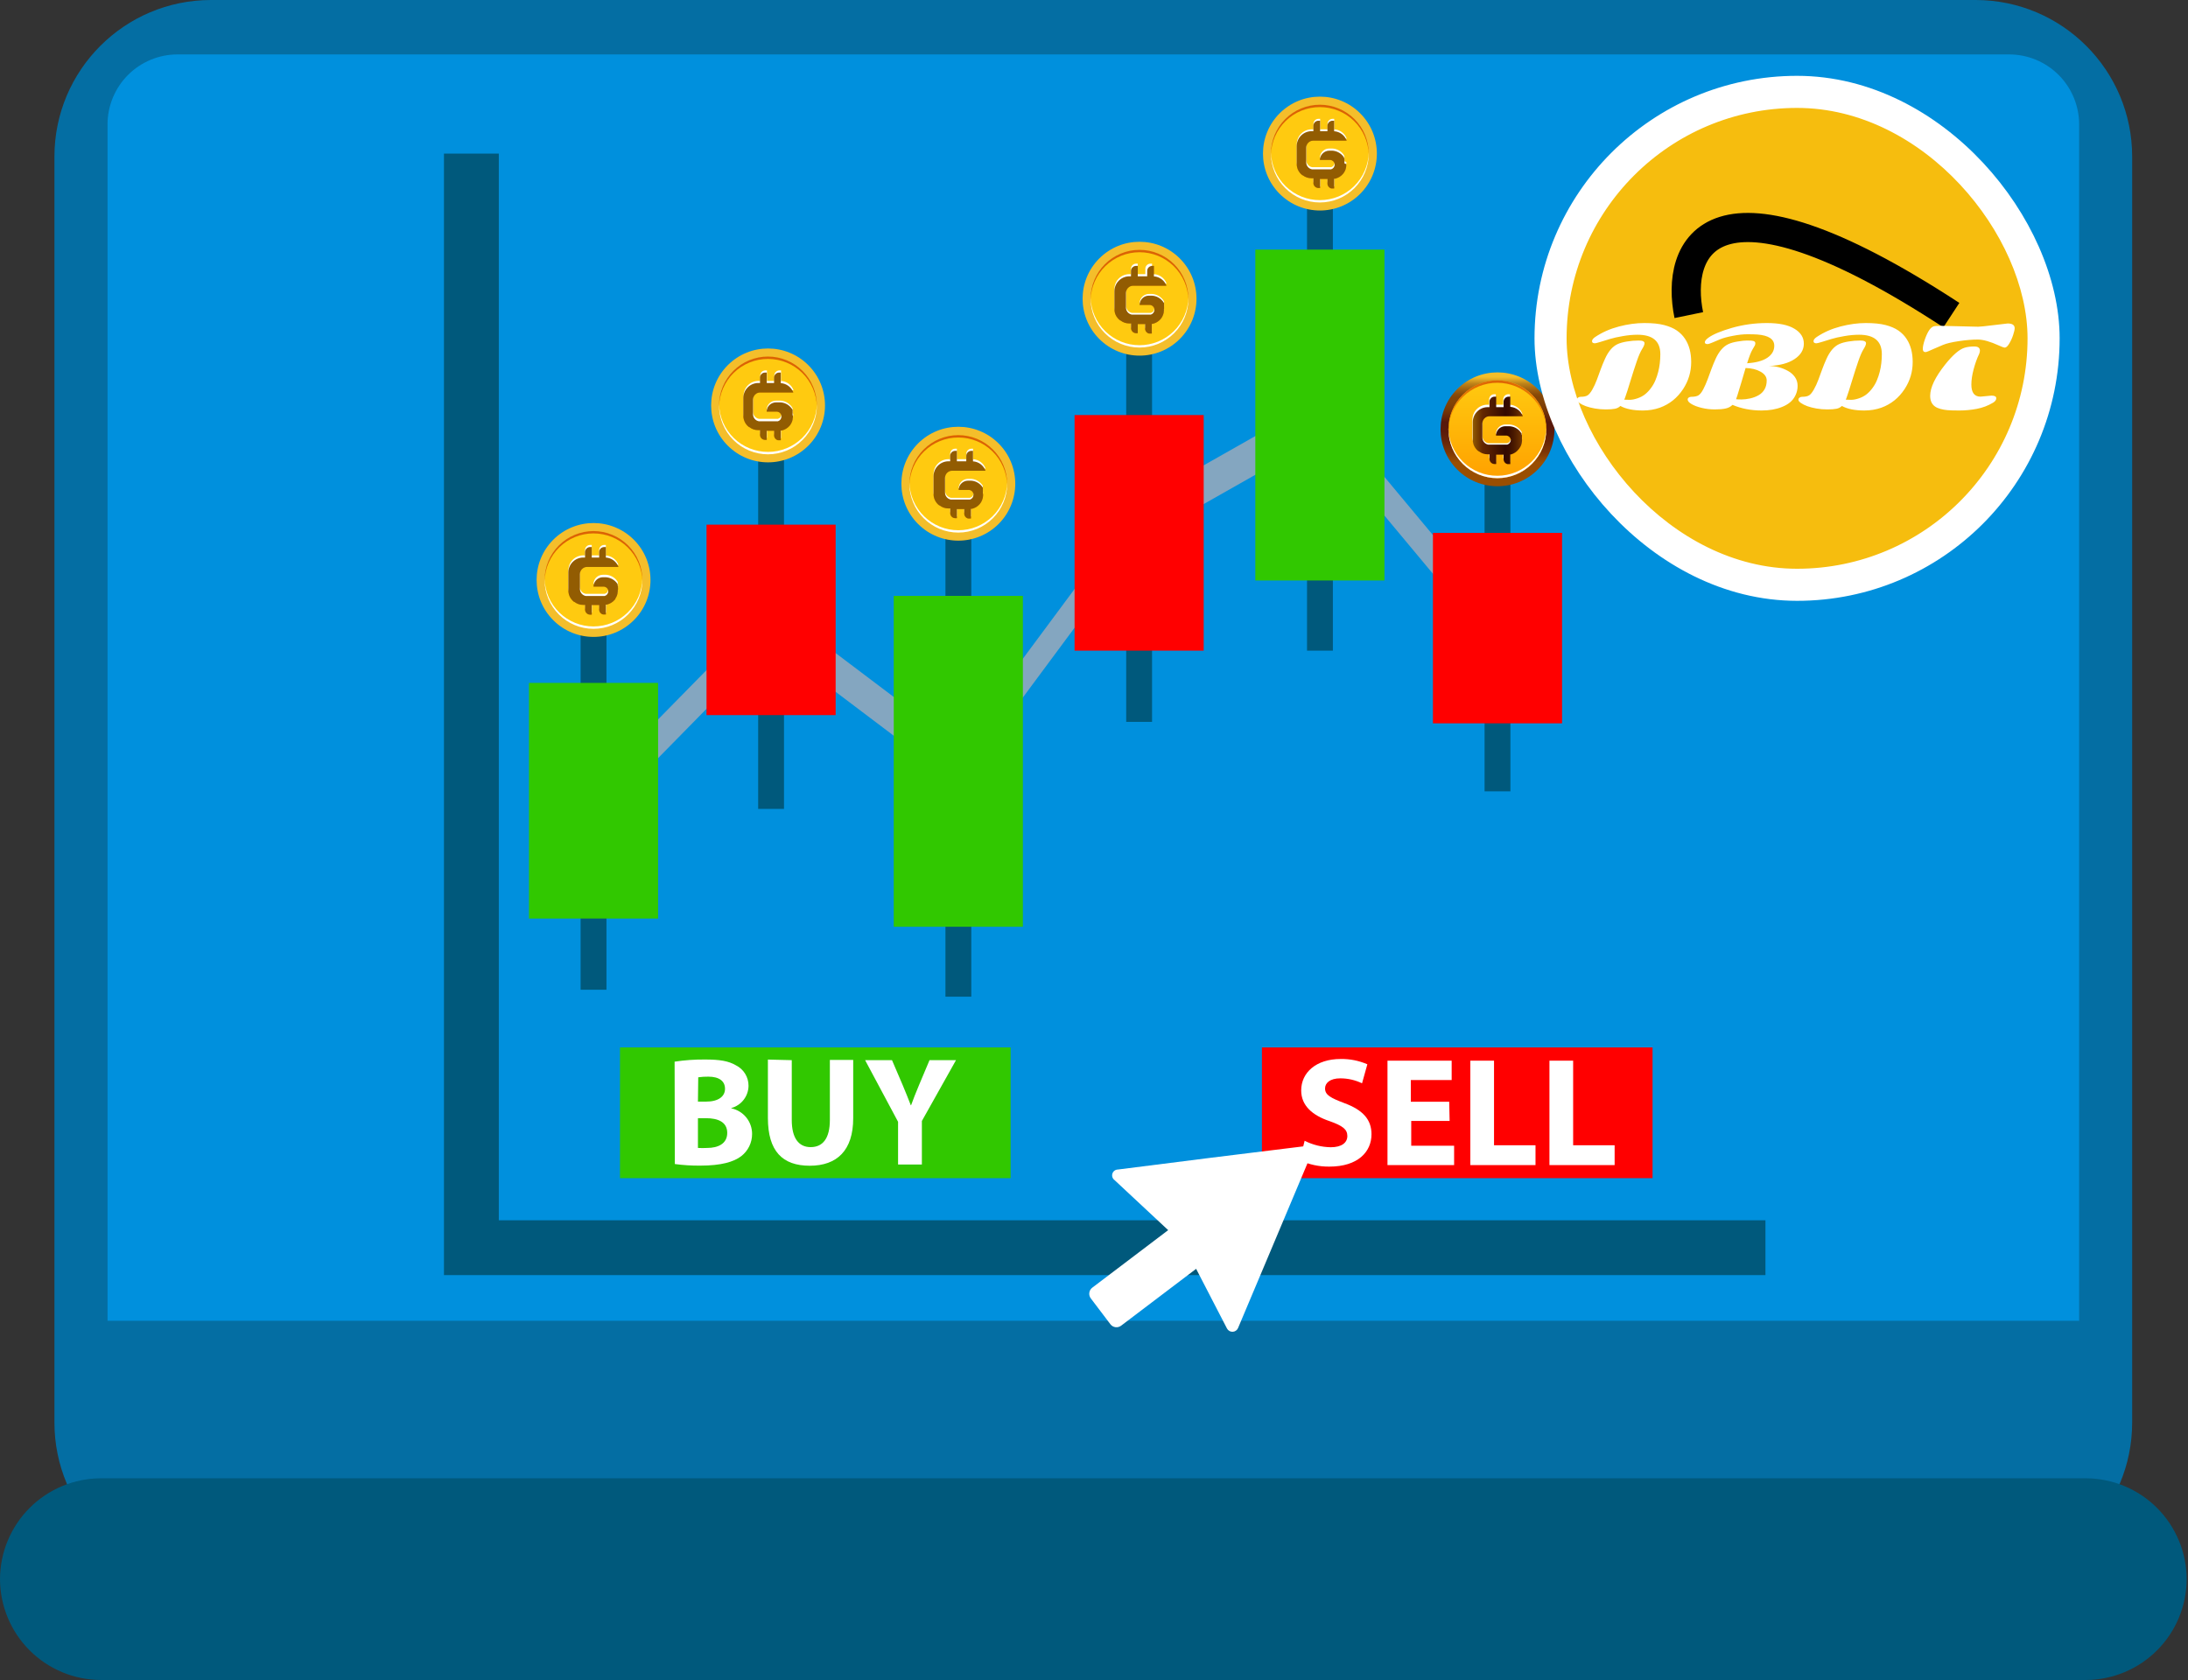 <svg width="375" height="288" viewBox="0 0 375 288" fill="none" xmlns="http://www.w3.org/2000/svg">
<rect x="0" y="0" width="375" height="288" fill="#333333" stroke="none"/>
<g clip-path="url(#clip0_286_166)">
<path d="M338.58 0H36.18C21.351 0 9.33 12.021 9.33 26.85V243.86C9.33 258.689 21.351 270.71 36.18 270.71H338.58C353.409 270.71 365.43 258.689 365.43 243.86V26.85C365.43 12.021 353.409 0 338.58 0Z" fill="#046EA3"/>
<path d="M30.43 9.33H344.34C347.523 9.33 350.575 10.594 352.825 12.845C355.076 15.095 356.34 18.148 356.34 21.33V226.42H18.43V21.33C18.43 18.148 19.694 15.095 21.945 12.845C24.195 10.594 27.247 9.33 30.43 9.33V9.33Z" fill="#0090DD"/>
<path d="M357.48 288H17.29C12.709 287.987 8.318 286.161 5.079 282.921C1.839 279.682 0.013 275.291 3.05176e-05 270.71H3.05176e-05C0.013 266.128 1.839 261.738 5.079 258.499C8.318 255.259 12.709 253.433 17.29 253.42H357.48C362.062 253.433 366.452 255.259 369.691 258.499C372.931 261.738 374.757 266.128 374.77 270.71V270.71C374.757 275.291 372.931 279.682 369.691 282.921C366.452 286.161 362.062 287.987 357.48 288V288Z" fill="#00597C"/>
<path d="M346 49.88C346 56.405 344.066 62.783 340.442 68.209C336.818 73.634 331.667 77.864 325.64 80.363C319.613 82.862 312.98 83.519 306.58 82.249C300.18 80.98 294.3 77.842 289.683 73.232C285.066 68.622 281.919 62.747 280.64 56.349C279.361 49.95 280.008 43.317 282.498 37.286C284.988 31.255 289.21 26.098 294.63 22.466C300.05 18.834 306.425 16.89 312.95 16.88C317.288 16.873 321.584 17.722 325.594 19.378C329.603 21.033 333.247 23.463 336.317 26.528C339.387 29.593 341.822 33.233 343.483 37.24C345.145 41.247 346 45.542 346 49.88V49.88Z" fill="white"/>
<path d="M330.65 49.41C330.655 49.48 330.655 49.55 330.65 49.62C330.639 52.409 329.953 55.154 328.65 57.62L328.41 58.06C326.228 61.892 322.671 64.751 318.46 66.06C317.922 66.231 317.374 66.371 316.82 66.48C316.061 66.634 315.293 66.738 314.52 66.79C314.2 66.79 313.87 66.79 313.52 66.79H313.1C312.76 66.79 312.44 66.79 312.1 66.79C311.324 66.739 310.552 66.635 309.79 66.48C309.239 66.372 308.695 66.232 308.16 66.06C303.948 64.754 300.39 61.894 298.21 58.06C298.122 57.918 298.042 57.771 297.97 57.62C296.663 55.156 295.976 52.41 295.97 49.62C295.965 49.55 295.965 49.48 295.97 49.41C295.965 49.34 295.965 49.27 295.97 49.2C295.978 46.411 296.665 43.665 297.97 41.2L298.2 40.81C300.406 36.919 304.033 34.034 308.32 32.76C308.74 32.63 309.15 32.53 309.58 32.44C310.408 32.249 311.251 32.129 312.1 32.08C312.42 32.08 312.74 32.08 313.1 32.08H313.52C313.85 32.08 314.18 32.08 314.52 32.08C315.365 32.128 316.205 32.248 317.03 32.44C317.45 32.53 317.87 32.63 318.29 32.76C322.578 34.037 326.208 36.921 328.42 40.81C328.5 40.94 328.57 41.07 328.64 41.2C329.963 43.661 330.666 46.407 330.69 49.2C330.682 49.271 330.669 49.341 330.65 49.41V49.41Z" fill="#0090DD"/>
<path d="M322.17 49.41C322.17 59 318.17 66.78 313.28 66.78C308.39 66.78 304.39 59 304.39 49.41C304.39 39.82 308.39 32.03 313.28 32.03C318.17 32.03 322.17 39.81 322.17 49.41Z" stroke="white" stroke-width="0.5" stroke-miterlimit="10"/>
<path d="M328.59 41.2H298L298.23 40.81H328.41C328.45 40.94 328.52 41.07 328.59 41.2Z" fill="white"/>
<path d="M330.65 49.41C330.655 49.48 330.655 49.55 330.65 49.62H295.91C295.905 49.55 295.905 49.48 295.91 49.41C295.905 49.34 295.905 49.27 295.91 49.2H330.64C330.649 49.269 330.652 49.34 330.65 49.41V49.41Z" fill="white"/>
<path d="M313.48 32.03H313.06V66.77H313.48V32.03Z" fill="white"/>
<path d="M328.6 57.59L328.36 58.03H298.2C298.112 57.888 298.032 57.741 297.96 57.59H328.6Z" fill="white"/>
<path d="M256.65 111.64L256.04 110.9L226.22 75.12L195.24 92.68L164.25 134.49L132.16 110.24L101.72 141.24V134.6L132.16 103.6L164.25 127.84L195.24 86.04L226.22 68.48L256.65 105V111.64Z" fill="#84A6C0"/>
<path d="M103.94 104.86H99.51V169.67H103.94V104.86Z" fill="#00597C"/>
<path d="M112.79 117.07H90.66V157.46H112.79V117.07Z" fill="#31C800"/>
<path d="M197.45 58.94H193.02V123.75H197.45V58.94Z" fill="#00597C"/>
<path d="M206.3 71.15H184.17V111.54H206.3V71.15Z" fill="#FF0000"/>
<path d="M258.87 79.67H254.44V135.66H258.87V79.67Z" fill="#00597C"/>
<path d="M267.72 91.35H245.59V124H267.72V91.35Z" fill="#FF0000"/>
<path d="M134.37 73.86H129.94V138.67H134.37V73.86Z" fill="#00597C"/>
<path d="M143.22 89.94H121.09V122.59H143.22V89.94Z" fill="#FF0000"/>
<path d="M166.47 90.17H162.04V170.86H166.47V90.17Z" fill="#00597C"/>
<path d="M175.31 102.15H153.18V158.87H175.31V102.15Z" fill="#31C800"/>
<path d="M228.44 30.76H224.01V111.54H228.44V30.76Z" fill="#00597C"/>
<path d="M237.28 42.79H215.15V99.51H237.28V42.79Z" fill="#31C800"/>
<path d="M85.49 209.19V26.33H76.09V209.19V218.59H85.49H302.58V209.19H85.49Z" fill="#00597C"/>
<path d="M173.21 179.56H106.26V201.97H173.21V179.56Z" fill="#31C800"/>
<path d="M115.62 182C117.351 181.737 119.1 181.613 120.85 181.63C123.32 181.63 124.85 181.87 126.14 182.63C126.789 182.956 127.333 183.456 127.713 184.074C128.093 184.692 128.293 185.404 128.29 186.13C128.281 187.001 127.989 187.846 127.456 188.535C126.924 189.224 126.181 189.721 125.34 189.95V190C126.35 190.21 127.256 190.763 127.905 191.565C128.554 192.367 128.905 193.368 128.9 194.4C128.902 195.133 128.735 195.858 128.412 196.516C128.09 197.175 127.62 197.751 127.04 198.2C125.74 199.2 123.56 199.82 120.04 199.82C118.575 199.837 117.112 199.746 115.66 199.55L115.62 182ZM119.62 188.85H121C123.12 188.85 124.26 187.97 124.26 186.65C124.26 185.33 123.26 184.57 121.4 184.57C120.821 184.563 120.243 184.599 119.67 184.68L119.62 188.85ZM119.62 196.79C120.143 196.82 120.667 196.82 121.19 196.79C123.02 196.79 124.64 196.1 124.64 194.21C124.64 192.32 123.02 191.69 121 191.69H119.62V196.79Z" fill="white"/>
<path d="M135.7 181.74V192C135.7 195.08 136.87 196.65 138.94 196.65C141.01 196.65 142.23 195.16 142.23 192V181.7H146.23V191.7C146.23 197.22 143.45 199.84 138.78 199.84C134.11 199.84 131.61 197.35 131.61 191.64V181.64L135.7 181.74Z" fill="white"/>
<path d="M153.92 199.63V192.31L148.27 181.74H152.88L154.72 186.04C155.27 187.34 155.64 188.3 156.1 189.47H156.15C156.55 188.35 156.97 187.32 157.5 186.04L159.31 181.74H163.85L158 192.17V199.63H153.92Z" fill="white"/>
<path d="M283.23 179.56H216.28V201.97H283.23V179.56Z" fill="#FF0000"/>
<path d="M223.6 195.56C224.99 196.266 226.522 196.646 228.08 196.67C229.94 196.67 230.92 195.9 230.92 194.74C230.92 193.58 230.07 192.98 227.92 192.21C224.92 191.21 223.01 189.53 223.01 186.93C223.01 183.88 225.56 181.54 229.78 181.54C231.351 181.514 232.909 181.824 234.35 182.45L233.44 185.71C232.274 185.147 230.995 184.856 229.7 184.86C227.95 184.86 227.1 185.66 227.1 186.59C227.1 187.73 228.1 188.23 230.42 189.11C233.58 190.28 235.06 191.92 235.06 194.44C235.06 197.44 232.75 199.99 227.84 199.99C226.09 200.011 224.357 199.638 222.77 198.9L223.6 195.56Z" fill="white"/>
<path d="M248.45 192.16H241.87V196.41H249.22V199.73H237.8V181.83H248.8V185.15H241.8V188.87H248.38L248.45 192.16Z" fill="white"/>
<path d="M252 181.83H256.06V196.33H263.17V199.73H252V181.83Z" fill="white"/>
<path d="M265.56 181.83H269.62V196.33H276.73V199.73H265.56V181.83Z" fill="white"/>
<path d="M202.94 213.52L210.29 227.74C210.382 227.917 210.523 228.064 210.696 228.164C210.868 228.264 211.066 228.312 211.265 228.304C211.465 228.296 211.658 228.23 211.821 228.116C211.985 228.002 212.113 227.844 212.19 227.66L218.37 213L224.71 197.94C224.782 197.77 224.807 197.584 224.785 197.401C224.762 197.218 224.691 197.044 224.579 196.897C224.468 196.75 224.319 196.635 224.149 196.563C223.979 196.492 223.793 196.467 223.61 196.49L207.4 198.49L191.6 200.49C191.389 200.491 191.184 200.559 191.014 200.684C190.845 200.809 190.718 200.984 190.654 201.185C190.59 201.385 190.591 201.601 190.656 201.802C190.722 202.002 190.849 202.176 191.02 202.3L202.72 213.22C202.81 213.306 202.885 213.408 202.94 213.52V213.52Z" fill="white"/>
<path d="M211.197 211.178L207.839 206.747C207.402 206.171 206.58 206.057 206.003 206.494L187.203 220.744C186.627 221.181 186.514 222.002 186.951 222.579L190.309 227.01C190.746 227.587 191.568 227.7 192.144 227.263L210.945 213.013C211.521 212.576 211.634 211.755 211.197 211.178Z" fill="white"/>
<path d="M263.556 80.499C267.368 76.687 267.368 70.507 263.556 66.696C259.745 62.884 253.565 62.884 249.754 66.696C245.942 70.507 245.942 76.687 249.754 80.499C253.565 84.31 259.745 84.31 263.556 80.499Z" fill="url(#paint0_linear_286_166)"/>
<path d="M262.58 79.523C265.853 76.25 265.853 70.944 262.58 67.672C259.308 64.399 254.002 64.399 250.729 67.672C247.457 70.944 247.457 76.25 250.729 79.523C254.002 82.795 259.308 82.795 262.58 79.523Z" fill="url(#paint1_linear_286_166)"/>
<path fill-rule="evenodd" clip-rule="evenodd" d="M256.65 65.62C258.831 65.627 260.924 66.485 262.483 68.01C264.043 69.536 264.945 71.609 265 73.79V73.59C265 71.367 264.117 69.236 262.546 67.664C260.974 66.093 258.843 65.21 256.62 65.21C254.398 65.21 252.266 66.093 250.694 67.664C249.123 69.236 248.24 71.367 248.24 73.59C248.24 73.66 248.24 73.72 248.24 73.79C248.292 71.598 249.203 69.514 250.775 67.986C252.348 66.459 254.457 65.609 256.65 65.62Z" fill="url(#paint2_linear_286_166)"/>
<path d="M256.65 81.56C258.831 81.553 260.924 80.695 262.483 79.17C264.043 77.644 264.945 75.571 265 73.39V73.59C265 75.813 264.117 77.944 262.546 79.516C260.974 81.087 258.843 81.97 256.62 81.97C254.398 81.97 252.266 81.087 250.694 79.516C249.123 77.944 248.24 75.813 248.24 73.59C248.24 73.52 248.24 73.45 248.24 73.39C248.292 75.582 249.203 77.666 250.775 79.194C252.348 80.722 254.457 81.571 256.65 81.56Z" fill="url(#paint3_linear_286_166)"/>
<path d="M260.85 75.24C260.856 75.167 260.856 75.093 260.85 75.02C260.855 74.98 260.855 74.94 260.85 74.9C260.858 74.864 260.858 74.826 260.85 74.79C260.854 74.75 260.854 74.71 260.85 74.67V74.67C260.854 74.65 260.854 74.63 260.85 74.61C260.835 74.576 260.819 74.542 260.8 74.51V74.43C260.798 74.403 260.798 74.377 260.8 74.35C260.78 74.326 260.763 74.299 260.75 74.27C260.659 74.13 260.559 73.997 260.45 73.87V73.87C259.998 73.391 259.378 73.104 258.72 73.07H258C257.72 73.067 257.445 73.138 257.203 73.277C256.96 73.416 256.759 73.617 256.62 73.86V73.86C256.476 74.106 256.4 74.385 256.4 74.67H258.22C258.393 74.694 258.555 74.771 258.682 74.891C258.81 75.011 258.896 75.168 258.93 75.34C258.935 75.363 258.935 75.387 258.93 75.41C258.93 75.594 258.869 75.773 258.757 75.92C258.645 76.066 258.488 76.172 258.31 76.22H255.24C255.18 76.23 255.12 76.23 255.06 76.22V76.22C254.778 76.166 254.524 76.016 254.342 75.795C254.159 75.574 254.06 75.297 254.06 75.01V72.58C254.061 72.383 254.11 72.189 254.202 72.015C254.294 71.841 254.427 71.692 254.59 71.58C254.792 71.437 255.033 71.361 255.28 71.36H261C260.838 70.911 260.549 70.519 260.166 70.233C259.784 69.946 259.327 69.779 258.85 69.75V68H258.56C258.446 68 258.334 68.023 258.229 68.066C258.124 68.11 258.028 68.174 257.948 68.255C257.868 68.336 257.805 68.432 257.763 68.538C257.72 68.643 257.699 68.756 257.7 68.87V69.8H256.43V68H256.14C255.923 68.001 255.714 68.087 255.56 68.24C255.471 68.319 255.401 68.416 255.352 68.525C255.304 68.633 255.279 68.751 255.28 68.87V69.8H254.92C254.252 69.816 253.616 70.092 253.148 70.571C252.681 71.049 252.42 71.691 252.42 72.36V75.36C252.415 75.703 252.48 76.043 252.61 76.36C252.785 76.752 253.052 77.095 253.39 77.36H253.45C253.88 77.699 254.412 77.882 254.96 77.88H255.28V78.68C255.28 78.909 255.37 79.129 255.531 79.292C255.692 79.454 255.911 79.547 256.14 79.55H256.43V77.94H257.7V78.72C257.699 78.913 257.762 79.1 257.88 79.252C257.998 79.405 258.163 79.513 258.35 79.56C258.42 79.57 258.49 79.57 258.56 79.56H258.85V77.9H258.92H258.99C259.512 77.749 259.971 77.433 260.3 77C260.336 76.959 260.37 76.916 260.4 76.87C260.422 76.847 260.439 76.82 260.45 76.79C260.569 76.628 260.663 76.449 260.73 76.26C260.809 76.038 260.853 75.805 260.86 75.57C260.87 75.487 260.87 75.403 260.86 75.32C260.859 75.293 260.856 75.266 260.85 75.24V75.24Z" fill="#FFA200"/>
<path d="M260.85 74.87C260.854 74.797 260.854 74.723 260.85 74.65C260.853 74.613 260.853 74.576 260.85 74.54C260.859 74.504 260.859 74.466 260.85 74.43C260.854 74.39 260.854 74.35 260.85 74.31V74.31L260.8 74.21V74.14C260.8 74.14 260.8 74.09 260.8 74.06C260.78 74.032 260.763 74.002 260.75 73.97C260.661 73.832 260.561 73.701 260.45 73.58V73.58C259.999 73.098 259.379 72.808 258.72 72.77H258C257.721 72.773 257.447 72.848 257.205 72.988C256.963 73.128 256.761 73.329 256.62 73.57C256.475 73.815 256.399 74.095 256.4 74.38H258.22C258.394 74.402 258.556 74.479 258.684 74.599C258.812 74.72 258.898 74.877 258.93 75.05C258.935 75.073 258.935 75.097 258.93 75.12V75.18C258.929 75.363 258.868 75.541 258.756 75.685C258.644 75.83 258.487 75.933 258.31 75.98H258.25H255.25H255.07C254.788 75.926 254.534 75.776 254.352 75.555C254.169 75.334 254.07 75.056 254.07 74.77V72.22C254.072 71.909 254.192 71.61 254.405 71.384C254.618 71.157 254.91 71.02 255.22 71H260.94C260.779 70.549 260.49 70.156 260.107 69.868C259.725 69.58 259.267 69.41 258.79 69.38V69.38V67.59H258.5C258.386 67.59 258.274 67.612 258.169 67.656C258.064 67.7 257.968 67.764 257.888 67.845C257.808 67.926 257.745 68.022 257.703 68.128C257.66 68.233 257.639 68.346 257.64 68.46V69.38H256.37V67.59H256.08C255.865 67.591 255.658 67.673 255.5 67.82C255.412 67.902 255.342 68.001 255.294 68.111C255.246 68.221 255.221 68.34 255.22 68.46V69.38H254.86C254.192 69.393 253.557 69.667 253.089 70.144C252.622 70.621 252.36 71.262 252.36 71.93V74.93C252.356 75.272 252.421 75.612 252.55 75.93C252.724 76.323 252.991 76.666 253.33 76.93L253.39 76.98C253.822 77.315 254.353 77.498 254.9 77.5H255.22V78.3C255.22 78.528 255.311 78.747 255.472 78.908C255.633 79.069 255.852 79.16 256.08 79.16H256.37V77.57H257.64V78.36C257.639 78.552 257.702 78.74 257.82 78.892C257.938 79.044 258.103 79.153 258.29 79.2C258.36 79.21 258.43 79.21 258.5 79.2H258.79V77.54H258.86H258.93C259.464 77.411 259.943 77.117 260.3 76.7L260.4 76.58C260.42 76.556 260.437 76.529 260.45 76.5C260.567 76.333 260.661 76.151 260.73 75.96C260.81 75.742 260.854 75.512 260.86 75.28C260.87 75.197 260.87 75.113 260.86 75.03C260.864 74.976 260.861 74.922 260.85 74.87Z" fill="white"/>
<path d="M260.85 75.24C260.856 75.167 260.856 75.093 260.85 75.02C260.855 74.98 260.855 74.94 260.85 74.9C260.858 74.864 260.858 74.826 260.85 74.79C260.854 74.75 260.854 74.71 260.85 74.67V74.67C260.854 74.65 260.854 74.63 260.85 74.61C260.835 74.576 260.819 74.542 260.8 74.51V74.43C260.798 74.403 260.798 74.377 260.8 74.35C260.78 74.326 260.763 74.299 260.75 74.27C260.659 74.13 260.559 73.997 260.45 73.87V73.87C259.998 73.391 259.378 73.104 258.72 73.07H258C257.72 73.067 257.445 73.138 257.203 73.277C256.96 73.416 256.759 73.617 256.62 73.86V73.86C256.476 74.106 256.4 74.385 256.4 74.67H258.22C258.393 74.694 258.555 74.771 258.682 74.891C258.81 75.011 258.896 75.168 258.93 75.34C258.935 75.363 258.935 75.387 258.93 75.41C258.93 75.594 258.869 75.773 258.757 75.92C258.645 76.066 258.488 76.172 258.31 76.22H255.24C255.18 76.23 255.12 76.23 255.06 76.22V76.22C254.778 76.166 254.524 76.016 254.342 75.795C254.159 75.574 254.06 75.297 254.06 75.01V72.58C254.061 72.383 254.11 72.189 254.202 72.015C254.294 71.841 254.427 71.692 254.59 71.58C254.792 71.437 255.033 71.361 255.28 71.36H261C260.838 70.911 260.549 70.519 260.166 70.233C259.784 69.946 259.327 69.779 258.85 69.75V68H258.56C258.446 68 258.334 68.023 258.229 68.066C258.124 68.11 258.028 68.174 257.948 68.255C257.868 68.336 257.805 68.432 257.763 68.538C257.72 68.643 257.699 68.756 257.7 68.87V69.8H256.43V68H256.14C255.923 68.001 255.714 68.087 255.56 68.24C255.471 68.319 255.401 68.416 255.352 68.525C255.304 68.633 255.279 68.751 255.28 68.87V69.8H254.92C254.252 69.816 253.616 70.092 253.148 70.571C252.681 71.049 252.42 71.691 252.42 72.36V75.36C252.415 75.703 252.48 76.043 252.61 76.36C252.785 76.752 253.052 77.095 253.39 77.36H253.45C253.88 77.699 254.412 77.882 254.96 77.88H255.28V78.68C255.28 78.909 255.37 79.129 255.531 79.292C255.692 79.454 255.911 79.547 256.14 79.55H256.43V77.94H257.7V78.72C257.699 78.913 257.762 79.1 257.88 79.252C257.998 79.405 258.163 79.513 258.35 79.56C258.42 79.57 258.49 79.57 258.56 79.56H258.85V77.9H258.92H258.99C259.512 77.749 259.971 77.433 260.3 77C260.336 76.959 260.37 76.916 260.4 76.87C260.422 76.847 260.439 76.82 260.45 76.79C260.569 76.628 260.663 76.449 260.73 76.26C260.809 76.038 260.853 75.805 260.86 75.57C260.87 75.487 260.87 75.403 260.86 75.32C260.859 75.293 260.856 75.266 260.85 75.24V75.24Z" fill="url(#paint4_linear_286_166)"/>
<path d="M233.121 33.228C236.933 29.416 236.933 23.237 233.121 19.425C229.31 15.614 223.13 15.614 219.318 19.425C215.507 23.237 215.507 29.416 219.318 33.228C223.13 37.039 229.31 37.039 233.121 33.228Z" fill="url(#paint5_linear_286_166)"/>
<path d="M232.145 32.252C235.418 28.98 235.418 23.674 232.145 20.401C228.873 17.128 223.567 17.128 220.294 20.401C217.022 23.674 217.022 28.98 220.294 32.252C223.567 35.525 228.873 35.525 232.145 32.252Z" fill="url(#paint6_linear_286_166)"/>
<path fill-rule="evenodd" clip-rule="evenodd" d="M226.22 18.36C228.406 18.36 230.505 19.214 232.069 20.741C233.633 22.267 234.538 24.345 234.59 26.53C234.595 26.464 234.595 26.397 234.59 26.33C234.59 24.108 233.707 21.976 232.136 20.405C230.564 18.833 228.433 17.95 226.21 17.95C223.988 17.95 221.856 18.833 220.284 20.405C218.713 21.976 217.83 24.108 217.83 26.33C217.825 26.397 217.825 26.464 217.83 26.53C217.882 24.342 218.79 22.261 220.358 20.734C221.927 19.206 224.031 18.354 226.22 18.36V18.36Z" fill="url(#paint7_linear_286_166)"/>
<path d="M226.22 34.31C228.407 34.31 230.508 33.455 232.072 31.926C233.637 30.397 234.54 28.317 234.59 26.13C234.595 26.197 234.595 26.263 234.59 26.33C234.59 28.552 233.707 30.684 232.136 32.255C230.564 33.827 228.433 34.71 226.21 34.71C223.988 34.71 221.856 33.827 220.284 32.255C218.713 30.684 217.83 28.552 217.83 26.33C217.825 26.263 217.825 26.197 217.83 26.13C217.88 28.32 218.786 30.404 220.355 31.933C221.924 33.462 224.029 34.316 226.22 34.31Z" fill="url(#paint8_linear_286_166)"/>
<path d="M230.42 28V27.78V27.67V27.56C230.42 27.51 230.42 27.47 230.42 27.43C230.42 27.43 230.42 27.43 230.42 27.37C230.424 27.337 230.424 27.303 230.42 27.27V27.2C230.406 27.172 230.389 27.145 230.37 27.12C230.373 27.09 230.373 27.06 230.37 27.03C230.288 26.889 230.191 26.759 230.08 26.64V26.64C229.628 26.159 229.009 25.869 228.35 25.83H227.83C227.613 25.827 227.398 25.872 227.2 25.96C226.885 26.097 226.62 26.327 226.44 26.62V26.62C226.295 26.861 226.219 27.138 226.22 27.42H228.03C228.205 27.443 228.368 27.52 228.497 27.64C228.626 27.76 228.714 27.917 228.75 28.09C228.75 28.09 228.75 28.14 228.75 28.17C228.754 28.186 228.754 28.203 228.75 28.22C228.748 28.404 228.687 28.582 228.575 28.728C228.463 28.874 228.307 28.98 228.13 29.03H225.06C224.997 29.04 224.933 29.04 224.87 29.03C224.588 28.98 224.334 28.832 224.15 28.613C223.967 28.393 223.868 28.116 223.87 27.83V25.33C223.869 25.169 223.899 25.01 223.96 24.861C224.021 24.713 224.111 24.578 224.224 24.464C224.338 24.351 224.473 24.261 224.622 24.2C224.77 24.139 224.929 24.108 225.09 24.11H230.81C230.647 23.661 230.357 23.27 229.975 22.984C229.593 22.698 229.136 22.53 228.66 22.5V20.7H228.38C228.266 20.698 228.153 20.72 228.048 20.762C227.942 20.805 227.846 20.868 227.765 20.948C227.685 21.028 227.62 21.123 227.576 21.228C227.533 21.333 227.51 21.446 227.51 21.56V22.49H226.25V20.7H225.96C225.742 20.701 225.532 20.783 225.37 20.93C225.284 21.01 225.215 21.108 225.169 21.216C225.122 21.325 225.099 21.442 225.1 21.56V22.49H224.73C224.063 22.508 223.43 22.786 222.965 23.264C222.5 23.742 222.24 24.383 222.24 25.05V28.05C222.237 28.392 222.302 28.732 222.43 29.05C222.6 29.444 222.869 29.789 223.21 30.05H223.27C223.7 30.381 224.227 30.561 224.77 30.56H225.1V31.37C225.1 31.598 225.191 31.817 225.352 31.978C225.513 32.139 225.732 32.23 225.96 32.23H226.25V30.68H227.51V31.47C227.513 31.663 227.579 31.85 227.698 32.001C227.817 32.153 227.983 32.261 228.17 32.31H228.38H228.66V30.64H228.74H228.8C229.338 30.521 229.823 30.23 230.18 29.81C230.216 29.768 230.249 29.725 230.28 29.68L230.33 29.61C230.443 29.441 230.537 29.259 230.61 29.07C230.684 28.847 230.728 28.614 230.74 28.38C230.751 28.297 230.751 28.213 230.74 28.13L230.42 28Z" fill="#FFA200"/>
<path d="M230.42 27.62V27.4V27.28V27.17V27.05C230.42 27.05 230.42 27.05 230.42 27C230.426 26.967 230.426 26.933 230.42 26.9V26.82C230.401 26.795 230.384 26.768 230.37 26.74C230.375 26.714 230.375 26.687 230.37 26.66C230.288 26.517 230.191 26.383 230.08 26.26V26.26C229.627 25.782 229.008 25.496 228.35 25.46H227.83C227.614 25.459 227.4 25.5 227.2 25.58C226.885 25.721 226.619 25.955 226.44 26.25V26.25C226.296 26.496 226.22 26.775 226.22 27.06H228.03C228.205 27.083 228.368 27.16 228.497 27.28C228.626 27.4 228.714 27.558 228.75 27.73C228.75 27.73 228.75 27.78 228.75 27.8C228.755 27.82 228.755 27.84 228.75 27.86C228.749 28.043 228.688 28.221 228.576 28.366C228.464 28.51 228.307 28.614 228.13 28.66H228.07H225.07C225.007 28.671 224.943 28.671 224.88 28.66V28.66C224.598 28.608 224.343 28.459 224.16 28.237C223.977 28.016 223.878 27.737 223.88 27.45V25C223.881 24.803 223.93 24.609 224.022 24.435C224.114 24.261 224.248 24.112 224.41 24C224.611 23.855 224.852 23.778 225.1 23.78H230.82C230.659 23.331 230.369 22.939 229.987 22.653C229.604 22.366 229.147 22.199 228.67 22.17V22.17V20.37H228.39C228.159 20.37 227.938 20.462 227.775 20.625C227.612 20.788 227.52 21.009 227.52 21.24V22.17H226.26V20.37H225.97C225.75 20.371 225.538 20.457 225.38 20.61C225.293 20.69 225.224 20.788 225.178 20.896C225.131 21.005 225.108 21.122 225.11 21.24V22.17H224.74C224.073 22.188 223.44 22.466 222.975 22.944C222.51 23.422 222.25 24.063 222.25 24.73V27.73C222.246 28.073 222.311 28.413 222.44 28.73C222.61 29.125 222.879 29.469 223.22 29.73L223.28 29.78C223.706 30.119 224.235 30.303 224.78 30.3H225.11V31.1C225.109 31.214 225.13 31.327 225.173 31.432C225.215 31.538 225.278 31.634 225.358 31.715C225.438 31.796 225.534 31.86 225.639 31.904C225.744 31.948 225.856 31.97 225.97 31.97H226.26V30.32H227.52V31.1C227.519 31.294 227.584 31.483 227.704 31.635C227.824 31.788 227.991 31.895 228.18 31.94C228.25 31.95 228.32 31.95 228.39 31.94H228.67V30.28H228.75H228.81C229.351 30.162 229.837 29.866 230.19 29.44L230.29 29.32C230.309 29.295 230.326 29.268 230.34 29.24C230.457 29.073 230.551 28.892 230.62 28.7C230.695 28.481 230.739 28.252 230.75 28.02C230.761 27.937 230.761 27.853 230.75 27.77C230.75 27.77 230.42 27.66 230.42 27.62Z" fill="white"/>
<path d="M230.42 28V27.78V27.67V27.56C230.42 27.51 230.42 27.47 230.42 27.43C230.42 27.43 230.42 27.43 230.42 27.37C230.424 27.337 230.424 27.303 230.42 27.27V27.2C230.406 27.172 230.389 27.145 230.37 27.12C230.373 27.09 230.373 27.06 230.37 27.03C230.288 26.889 230.191 26.759 230.08 26.64V26.64C229.628 26.159 229.009 25.869 228.35 25.83H227.83C227.613 25.827 227.398 25.872 227.2 25.96C226.885 26.097 226.62 26.327 226.44 26.62V26.62C226.295 26.861 226.219 27.138 226.22 27.42H228.03C228.205 27.443 228.368 27.52 228.497 27.64C228.626 27.76 228.714 27.917 228.75 28.09C228.75 28.09 228.75 28.14 228.75 28.17C228.754 28.186 228.754 28.203 228.75 28.22C228.748 28.404 228.687 28.582 228.575 28.728C228.463 28.874 228.307 28.98 228.13 29.03H225.06C224.997 29.04 224.933 29.04 224.87 29.03C224.588 28.98 224.334 28.832 224.15 28.613C223.967 28.393 223.868 28.116 223.87 27.83V25.33C223.869 25.169 223.899 25.01 223.96 24.861C224.021 24.713 224.111 24.578 224.224 24.464C224.338 24.351 224.473 24.261 224.622 24.2C224.77 24.139 224.929 24.108 225.09 24.11H230.81C230.647 23.661 230.357 23.27 229.975 22.984C229.593 22.698 229.136 22.53 228.66 22.5V20.7H228.38C228.266 20.698 228.153 20.72 228.048 20.762C227.942 20.805 227.846 20.868 227.765 20.948C227.685 21.028 227.62 21.123 227.576 21.228C227.533 21.333 227.51 21.446 227.51 21.56V22.49H226.25V20.7H225.96C225.742 20.701 225.532 20.783 225.37 20.93C225.284 21.01 225.215 21.108 225.169 21.216C225.122 21.325 225.099 21.442 225.1 21.56V22.49H224.73C224.063 22.508 223.43 22.786 222.965 23.264C222.5 23.742 222.24 24.383 222.24 25.05V28.05C222.237 28.392 222.302 28.732 222.43 29.05C222.6 29.444 222.869 29.789 223.21 30.05H223.27C223.7 30.381 224.227 30.561 224.77 30.56H225.1V31.37C225.1 31.598 225.191 31.817 225.352 31.978C225.513 32.139 225.732 32.23 225.96 32.23H226.25V30.68H227.51V31.47C227.513 31.663 227.579 31.85 227.698 32.001C227.817 32.153 227.983 32.261 228.17 32.31H228.38H228.66V30.64H228.74H228.8C229.338 30.521 229.823 30.23 230.18 29.81C230.216 29.768 230.249 29.725 230.28 29.68L230.33 29.61C230.443 29.441 230.537 29.259 230.61 29.07C230.684 28.847 230.728 28.614 230.74 28.38C230.751 28.297 230.751 28.213 230.74 28.13L230.42 28Z" fill="url(#paint9_linear_286_166)"/>
<path d="M202.207 58.107C206.019 54.296 206.019 48.116 202.207 44.305C198.396 40.493 192.216 40.493 188.405 44.305C184.593 48.116 184.593 54.296 188.405 58.107C192.216 61.919 198.396 61.919 202.207 58.107Z" fill="url(#paint10_linear_286_166)"/>
<path d="M201.232 57.132C204.504 53.859 204.504 48.553 201.232 45.281C197.959 42.008 192.653 42.008 189.38 45.281C186.108 48.553 186.108 53.859 189.38 57.132C192.653 60.404 197.959 60.404 201.232 57.132Z" fill="url(#paint11_linear_286_166)"/>
<path fill-rule="evenodd" clip-rule="evenodd" d="M195.31 43.24C197.496 43.239 199.595 44.094 201.159 45.62C202.723 47.147 203.628 49.225 203.68 51.41C203.68 51.35 203.68 51.28 203.68 51.21C203.68 48.988 202.797 46.856 201.226 45.285C199.654 43.713 197.523 42.83 195.3 42.83C193.078 42.83 190.946 43.713 189.374 45.285C187.803 46.856 186.92 48.988 186.92 51.21V51.41C186.975 49.222 187.883 47.143 189.451 45.616C191.019 44.09 193.122 43.237 195.31 43.24V43.24Z" fill="url(#paint12_linear_286_166)"/>
<path d="M195.31 59.18C197.497 59.181 199.598 58.325 201.162 56.796C202.727 55.267 203.63 53.187 203.68 51C203.68 51.06 203.68 51.13 203.68 51.2C203.68 53.422 202.797 55.554 201.226 57.126C199.654 58.697 197.523 59.58 195.3 59.58C193.078 59.58 190.946 58.697 189.374 57.126C187.803 55.554 186.92 53.422 186.92 51.2V51C186.972 53.189 187.88 55.271 189.448 56.8C191.016 58.329 193.12 59.183 195.31 59.18V59.18Z" fill="url(#paint13_linear_286_166)"/>
<path d="M199.51 52.86V52.64V52.53V52.41C199.51 52.41 199.51 52.33 199.51 52.29C199.506 52.27 199.506 52.25 199.51 52.23V52.23C199.512 52.197 199.512 52.163 199.51 52.13C199.514 52.104 199.514 52.077 199.51 52.05C199.512 52.023 199.512 51.997 199.51 51.97C199.497 51.941 199.48 51.914 199.46 51.89C199.378 51.747 199.277 51.616 199.16 51.5V51.5C198.716 51.014 198.098 50.723 197.44 50.69H196.92C196.639 50.685 196.361 50.756 196.117 50.895C195.872 51.034 195.67 51.236 195.53 51.48V51.48C195.393 51.724 195.321 52 195.32 52.28H197.13C197.305 52.303 197.468 52.38 197.597 52.5C197.726 52.62 197.814 52.778 197.85 52.95C197.845 52.973 197.845 52.997 197.85 53.02V53.12C197.851 53.303 197.791 53.481 197.681 53.628C197.571 53.774 197.416 53.88 197.24 53.93H194.16C194.1 53.94 194.04 53.94 193.98 53.93V53.93C193.698 53.878 193.443 53.729 193.26 53.507C193.077 53.286 192.978 53.007 192.98 52.72V50.21C192.982 50.014 193.029 49.822 193.12 49.648C193.21 49.474 193.341 49.324 193.5 49.21C193.705 49.066 193.95 48.989 194.2 48.99H199.92C199.757 48.542 199.467 48.15 199.085 47.864C198.703 47.578 198.246 47.41 197.77 47.38V47.38V45.58H197.49C197.376 45.579 197.263 45.6 197.158 45.643C197.052 45.685 196.956 45.748 196.875 45.828C196.795 45.908 196.73 46.004 196.686 46.109C196.643 46.214 196.62 46.326 196.62 46.44V47.37H195V45.58H194.71C194.481 45.58 194.261 45.67 194.098 45.831C193.936 45.992 193.843 46.211 193.84 46.44V47.37H193.48C192.815 47.391 192.184 47.67 191.721 48.148C191.258 48.626 191 49.265 191 49.93V52.93C190.992 53.272 191.053 53.612 191.18 53.93C191.355 54.325 191.627 54.668 191.97 54.93H192.03C192.455 55.271 192.985 55.454 193.53 55.45H193.85V56.25C193.85 56.481 193.942 56.702 194.105 56.865C194.268 57.029 194.489 57.12 194.72 57.12H195V55.56H196.26V56.34C196.259 56.534 196.324 56.723 196.444 56.875C196.564 57.028 196.731 57.135 196.92 57.18C196.99 57.191 197.06 57.191 197.13 57.18H197.41V55.52H197.48H197.55C198.087 55.399 198.571 55.108 198.93 54.69L199.02 54.56L199.08 54.49C199.19 54.321 199.28 54.14 199.35 53.95C199.432 53.729 199.479 53.496 199.49 53.26V53C199.49 52.953 199.497 52.906 199.51 52.86V52.86Z" fill="#FFA200"/>
<path d="M199.51 52.5V52.27V52.16V52.05C199.51 52.05 199.51 51.97 199.51 51.93C199.508 51.897 199.508 51.864 199.51 51.83V51.76C199.514 51.734 199.514 51.707 199.51 51.68C199.499 51.65 199.482 51.623 199.46 51.6C199.381 51.453 199.279 51.318 199.16 51.2V51.2C198.713 50.718 198.097 50.427 197.44 50.39H196.92C196.639 50.391 196.363 50.466 196.119 50.606C195.875 50.746 195.672 50.948 195.53 51.19V51.19C195.394 51.439 195.322 51.717 195.32 52H197.13C197.305 52.022 197.469 52.099 197.598 52.219C197.728 52.339 197.816 52.497 197.85 52.67C197.845 52.693 197.845 52.717 197.85 52.74V52.84C197.85 53.022 197.79 53.199 197.68 53.343C197.57 53.488 197.415 53.592 197.24 53.64H197.18H194.18C194.12 53.645 194.06 53.645 194 53.64V53.64C193.718 53.588 193.462 53.439 193.28 53.217C193.097 52.996 192.998 52.717 193 52.43V49.84C193.002 49.644 193.049 49.452 193.14 49.278C193.23 49.104 193.361 48.954 193.52 48.84C193.725 48.696 193.97 48.619 194.22 48.62H199.94C199.761 48.114 199.42 47.681 198.97 47.388C198.52 47.095 197.985 46.959 197.45 47V45.2H197.17C197.056 45.2 196.943 45.223 196.837 45.266C196.732 45.31 196.636 45.374 196.555 45.455C196.474 45.536 196.41 45.632 196.366 45.737C196.323 45.843 196.3 45.956 196.3 46.07V47H195V45.2H194.71C194.479 45.2 194.258 45.292 194.095 45.455C193.932 45.618 193.84 45.84 193.84 46.07V47H193.48C192.814 47.019 192.182 47.297 191.718 47.775C191.255 48.253 190.997 48.894 191 49.56V52.56C190.998 52.949 191.088 53.332 191.262 53.679C191.436 54.027 191.688 54.328 192 54.56H192.06C192.485 54.901 193.015 55.084 193.56 55.08H193.88V56C193.88 56.231 193.972 56.452 194.135 56.615C194.298 56.779 194.519 56.87 194.75 56.87H195V55.2H196.26V56C196.259 56.194 196.324 56.383 196.444 56.535C196.564 56.688 196.731 56.795 196.92 56.84C196.99 56.851 197.06 56.851 197.13 56.84H197.41V55.16H197.48H197.55C198.088 55.035 198.572 54.741 198.93 54.32L199.02 54.2L199.08 54.12C199.194 53.953 199.284 53.771 199.35 53.58C199.433 53.362 199.48 53.133 199.49 52.9V52.65C199.489 52.599 199.496 52.549 199.51 52.5V52.5Z" fill="white"/>
<path d="M199.51 52.86V52.64V52.53V52.41C199.51 52.41 199.51 52.33 199.51 52.29C199.506 52.27 199.506 52.25 199.51 52.23V52.23C199.512 52.197 199.512 52.163 199.51 52.13C199.514 52.104 199.514 52.077 199.51 52.05C199.512 52.023 199.512 51.997 199.51 51.97C199.497 51.941 199.48 51.914 199.46 51.89C199.378 51.747 199.277 51.616 199.16 51.5V51.5C198.716 51.014 198.098 50.723 197.44 50.69H196.92C196.639 50.685 196.361 50.756 196.117 50.895C195.872 51.034 195.67 51.236 195.53 51.48V51.48C195.393 51.724 195.321 52 195.32 52.28H197.13C197.305 52.303 197.468 52.38 197.597 52.5C197.726 52.62 197.814 52.778 197.85 52.95C197.845 52.973 197.845 52.997 197.85 53.02V53.12C197.851 53.303 197.791 53.481 197.681 53.628C197.571 53.774 197.416 53.88 197.24 53.93H194.16C194.1 53.94 194.04 53.94 193.98 53.93V53.93C193.698 53.878 193.443 53.729 193.26 53.507C193.077 53.286 192.978 53.007 192.98 52.72V50.21C192.982 50.014 193.029 49.822 193.12 49.648C193.21 49.474 193.341 49.324 193.5 49.21C193.705 49.066 193.95 48.989 194.2 48.99H199.92C199.757 48.542 199.467 48.15 199.085 47.864C198.703 47.578 198.246 47.41 197.77 47.38V47.38V45.58H197.49C197.376 45.579 197.263 45.6 197.158 45.643C197.052 45.685 196.956 45.748 196.875 45.828C196.795 45.908 196.73 46.004 196.686 46.109C196.643 46.214 196.62 46.326 196.62 46.44V47.37H195V45.58H194.71C194.481 45.58 194.261 45.67 194.098 45.831C193.936 45.992 193.843 46.211 193.84 46.44V47.37H193.48C192.815 47.391 192.184 47.67 191.721 48.148C191.258 48.626 191 49.265 191 49.93V52.93C190.992 53.272 191.053 53.612 191.18 53.93C191.355 54.325 191.627 54.668 191.97 54.93H192.03C192.455 55.271 192.985 55.454 193.53 55.45H193.85V56.25C193.85 56.481 193.942 56.702 194.105 56.865C194.268 57.029 194.489 57.12 194.72 57.12H195V55.56H196.26V56.34C196.259 56.534 196.324 56.723 196.444 56.875C196.564 57.028 196.731 57.135 196.92 57.18C196.99 57.191 197.06 57.191 197.13 57.18H197.41V55.52H197.48H197.55C198.087 55.399 198.571 55.108 198.93 54.69L199.02 54.56L199.08 54.49C199.19 54.321 199.28 54.14 199.35 53.95C199.432 53.729 199.479 53.496 199.49 53.26V53C199.49 52.953 199.497 52.906 199.51 52.86V52.86Z" fill="url(#paint14_linear_286_166)"/>
<path d="M171.147 89.822C174.958 86.011 174.958 79.831 171.147 76.019C167.335 72.208 161.156 72.208 157.344 76.019C153.533 79.831 153.533 86.011 157.344 89.822C161.156 93.634 167.335 93.634 171.147 89.822Z" fill="url(#paint15_linear_286_166)"/>
<path d="M170.171 88.847C173.444 85.574 173.444 80.268 170.171 76.995C166.899 73.723 161.593 73.723 158.32 76.995C155.047 80.268 155.047 85.574 158.32 88.847C161.593 92.119 166.899 92.119 170.171 88.847Z" fill="url(#paint16_linear_286_166)"/>
<path fill-rule="evenodd" clip-rule="evenodd" d="M164.25 75C166.436 74.999 168.535 75.854 170.099 77.38C171.663 78.907 172.568 80.985 172.62 83.17C172.62 83.11 172.62 83.04 172.62 82.97C172.62 80.747 171.737 78.616 170.166 77.044C168.594 75.473 166.463 74.59 164.24 74.59C162.018 74.59 159.886 75.473 158.314 77.044C156.743 78.616 155.86 80.747 155.86 82.97V83.17C155.915 80.982 156.823 78.903 158.391 77.376C159.959 75.849 162.062 74.996 164.25 75V75Z" fill="url(#paint17_linear_286_166)"/>
<path d="M164.25 90.9C166.437 90.901 168.538 90.045 170.102 88.516C171.667 86.987 172.57 84.907 172.62 82.72C172.62 82.79 172.62 82.85 172.62 82.92C172.62 85.143 171.737 87.274 170.166 88.846C168.594 90.417 166.463 91.3 164.24 91.3C162.018 91.3 159.886 90.417 158.314 88.846C156.743 87.274 155.86 85.143 155.86 82.92V82.72C155.915 84.909 156.823 86.989 158.39 88.517C159.958 90.046 162.061 90.901 164.25 90.9Z" fill="url(#paint18_linear_286_166)"/>
<path d="M168.45 84.57V84.35V84.24V84.13C168.45 84.13 168.45 84.04 168.45 84C168.45 84 168.45 84 168.45 83.94C168.454 83.907 168.454 83.873 168.45 83.84C168.455 83.817 168.455 83.793 168.45 83.77C168.455 83.744 168.455 83.716 168.45 83.69C168.453 83.66 168.453 83.63 168.45 83.6C168.368 83.457 168.267 83.326 168.15 83.21V83.21C167.703 82.728 167.087 82.437 166.43 82.4H165.91C165.693 82.398 165.478 82.442 165.28 82.53C164.963 82.664 164.697 82.895 164.52 83.19C164.383 83.434 164.311 83.71 164.31 83.99H166.12C166.295 84.013 166.458 84.09 166.587 84.21C166.716 84.33 166.804 84.488 166.84 84.66C166.84 84.66 166.84 84.66 166.84 84.73V84.83C166.84 85.013 166.781 85.191 166.671 85.338C166.561 85.484 166.406 85.59 166.23 85.64H163.16C163.097 85.65 163.033 85.65 162.97 85.64C162.688 85.591 162.434 85.443 162.25 85.223C162.067 85.003 161.968 84.726 161.97 84.44V81.92C161.969 81.76 161.999 81.6 162.06 81.452C162.121 81.303 162.211 81.168 162.324 81.055C162.438 80.941 162.573 80.851 162.722 80.79C162.87 80.729 163.029 80.699 163.19 80.7H168.91C168.747 80.251 168.457 79.86 168.075 79.574C167.693 79.288 167.236 79.12 166.76 79.09V79.09V77.29H166.48C166.366 77.289 166.253 77.31 166.148 77.353C166.042 77.395 165.946 77.458 165.865 77.538C165.785 77.618 165.72 77.714 165.676 77.819C165.633 77.924 165.61 78.036 165.61 78.15V79.08H164V77.29H163.71C163.597 77.289 163.484 77.31 163.379 77.353C163.274 77.396 163.179 77.459 163.099 77.539C163.019 77.619 162.956 77.715 162.913 77.819C162.87 77.924 162.849 78.037 162.85 78.15V79.08H162.48C161.815 79.101 161.184 79.38 160.721 79.858C160.258 80.335 160 80.975 160 81.64V84.64C159.99 84.983 160.054 85.325 160.19 85.64C160.356 86.037 160.625 86.383 160.97 86.64H161.03C161.455 86.981 161.985 87.164 162.53 87.16H162.86V87.96C162.859 88.074 162.88 88.187 162.923 88.292C162.965 88.398 163.028 88.494 163.108 88.575C163.188 88.656 163.284 88.72 163.389 88.764C163.494 88.808 163.606 88.83 163.72 88.83H164V87.27H165.26V88.05C165.259 88.244 165.324 88.433 165.444 88.585C165.564 88.737 165.731 88.845 165.92 88.89C165.99 88.9 166.06 88.9 166.13 88.89H166.41V87.23H166.48H166.55C167.088 87.112 167.573 86.82 167.93 86.4L168.02 86.27L168.08 86.2C168.19 86.031 168.28 85.85 168.35 85.66C168.432 85.439 168.479 85.206 168.49 84.97V84.72C168.49 84.72 168.45 84.61 168.45 84.57Z" fill="#FFA200"/>
<path d="M168.45 84.21V83.99V83.87V83.76V83.64C168.456 83.607 168.456 83.573 168.45 83.54V83.46C168.452 83.433 168.452 83.407 168.45 83.38C168.455 83.353 168.455 83.326 168.45 83.3C168.368 83.154 168.267 83.019 168.15 82.9V82.9C167.703 82.417 167.087 82.127 166.43 82.09H165.91C165.694 82.093 165.48 82.137 165.28 82.22C164.963 82.358 164.697 82.592 164.52 82.89C164.384 83.138 164.312 83.417 164.31 83.7H166.12C166.295 83.723 166.458 83.8 166.587 83.92C166.716 84.04 166.804 84.197 166.84 84.37C166.84 84.37 166.84 84.37 166.84 84.44V84.54C166.842 84.722 166.783 84.9 166.672 85.044C166.562 85.189 166.406 85.293 166.23 85.34H166.17H163.17C163.107 85.35 163.043 85.35 162.98 85.34V85.34C162.698 85.288 162.442 85.138 162.26 84.917C162.077 84.696 161.978 84.417 161.98 84.13V81.55C161.981 81.353 162.03 81.159 162.122 80.985C162.214 80.811 162.347 80.661 162.51 80.55C162.711 80.405 162.952 80.328 163.2 80.33H168.92C168.758 79.881 168.469 79.489 168.087 79.203C167.704 78.916 167.247 78.749 166.77 78.72V78.72V76.92H166.49C166.259 76.92 166.038 77.012 165.875 77.175C165.712 77.338 165.62 77.559 165.62 77.79V78.72H164V76.92H163.71C163.492 76.922 163.282 77.004 163.12 77.15C163.034 77.233 162.966 77.332 162.919 77.442C162.873 77.552 162.849 77.671 162.85 77.79V78.72H162.48C161.814 78.738 161.182 79.016 160.718 79.495C160.255 79.973 159.997 80.614 160 81.28V84.28C159.991 84.623 160.055 84.964 160.19 85.28C160.357 85.676 160.626 86.022 160.97 86.28L161.03 86.33C161.455 86.671 161.985 86.854 162.53 86.85H162.86V87.65C162.859 87.764 162.88 87.877 162.923 87.982C162.965 88.088 163.028 88.184 163.108 88.264C163.188 88.345 163.284 88.41 163.389 88.454C163.494 88.497 163.606 88.52 163.72 88.52H164V86.91H165.26V87.69C165.259 87.884 165.324 88.072 165.444 88.225C165.564 88.377 165.731 88.485 165.92 88.53C165.99 88.54 166.06 88.54 166.13 88.53H166.41V86.87H166.48H166.55C167.082 86.734 167.556 86.428 167.9 86L167.99 85.88L168.05 85.8C168.164 85.633 168.254 85.451 168.32 85.26C168.403 85.042 168.45 84.813 168.46 84.58V84.33C168.46 84.33 168.45 84.25 168.45 84.21Z" fill="white"/>
<path d="M168.45 84.57V84.35V84.24V84.13C168.45 84.13 168.45 84.04 168.45 84C168.45 84 168.45 84 168.45 83.94C168.454 83.907 168.454 83.873 168.45 83.84C168.455 83.817 168.455 83.793 168.45 83.77C168.455 83.744 168.455 83.716 168.45 83.69C168.453 83.66 168.453 83.63 168.45 83.6C168.368 83.457 168.267 83.326 168.15 83.21V83.21C167.703 82.728 167.087 82.437 166.43 82.4H165.91C165.693 82.398 165.478 82.442 165.28 82.53C164.963 82.664 164.697 82.895 164.52 83.19C164.383 83.434 164.311 83.71 164.31 83.99H166.12C166.295 84.013 166.458 84.09 166.587 84.21C166.716 84.33 166.804 84.488 166.84 84.66C166.84 84.66 166.84 84.66 166.84 84.73V84.83C166.84 85.013 166.781 85.191 166.671 85.338C166.561 85.484 166.406 85.59 166.23 85.64H163.16C163.097 85.65 163.033 85.65 162.97 85.64C162.688 85.591 162.434 85.443 162.25 85.223C162.067 85.003 161.968 84.726 161.97 84.44V81.92C161.969 81.76 161.999 81.6 162.06 81.452C162.121 81.303 162.211 81.168 162.324 81.055C162.438 80.941 162.573 80.851 162.722 80.79C162.87 80.729 163.029 80.699 163.19 80.7H168.91C168.747 80.251 168.457 79.86 168.075 79.574C167.693 79.288 167.236 79.12 166.76 79.09V79.09V77.29H166.48C166.366 77.289 166.253 77.31 166.148 77.353C166.042 77.395 165.946 77.458 165.865 77.538C165.785 77.618 165.72 77.714 165.676 77.819C165.633 77.924 165.61 78.036 165.61 78.15V79.08H164V77.29H163.71C163.597 77.289 163.484 77.31 163.379 77.353C163.274 77.396 163.179 77.459 163.099 77.539C163.019 77.619 162.956 77.715 162.913 77.819C162.87 77.924 162.849 78.037 162.85 78.15V79.08H162.48C161.815 79.101 161.184 79.38 160.721 79.858C160.258 80.335 160 80.975 160 81.64V84.64C159.99 84.983 160.054 85.325 160.19 85.64C160.356 86.037 160.625 86.383 160.97 86.64H161.03C161.455 86.981 161.985 87.164 162.53 87.16H162.86V87.96C162.859 88.074 162.88 88.187 162.923 88.292C162.965 88.398 163.028 88.494 163.108 88.575C163.188 88.656 163.284 88.72 163.389 88.764C163.494 88.808 163.606 88.83 163.72 88.83H164V87.27H165.26V88.05C165.259 88.244 165.324 88.433 165.444 88.585C165.564 88.737 165.731 88.845 165.92 88.89C165.99 88.9 166.06 88.9 166.13 88.89H166.41V87.23H166.48H166.55C167.088 87.112 167.573 86.82 167.93 86.4L168.02 86.27L168.08 86.2C168.19 86.031 168.28 85.85 168.35 85.66C168.432 85.439 168.479 85.206 168.49 84.97V84.72C168.49 84.72 168.45 84.61 168.45 84.57Z" fill="url(#paint19_linear_286_166)"/>
<path d="M138.539 76.402C142.35 72.59 142.35 66.411 138.539 62.599C134.727 58.788 128.548 58.788 124.736 62.599C120.925 66.411 120.925 72.59 124.736 76.402C128.548 80.213 134.727 80.213 138.539 76.402Z" fill="url(#paint20_linear_286_166)"/>
<path d="M137.563 75.426C140.836 72.153 140.836 66.847 137.563 63.575C134.29 60.302 128.985 60.302 125.712 63.575C122.439 66.847 122.439 72.153 125.712 75.426C128.985 78.699 134.29 78.699 137.563 75.426Z" fill="url(#paint21_linear_286_166)"/>
<path fill-rule="evenodd" clip-rule="evenodd" d="M131.64 61.53C133.824 61.532 135.921 62.388 137.482 63.914C139.044 65.44 139.948 67.517 140 69.7C140.005 69.634 140.005 69.567 140 69.5C140 67.278 139.117 65.146 137.546 63.575C135.974 62.003 133.843 61.12 131.62 61.12C129.398 61.12 127.266 62.003 125.694 63.575C124.123 65.146 123.24 67.278 123.24 69.5C123.235 69.567 123.235 69.634 123.24 69.7C123.292 67.51 124.201 65.427 125.772 63.9C127.342 62.373 129.449 61.522 131.64 61.53Z" fill="url(#paint22_linear_286_166)"/>
<path d="M131.64 77.47C133.824 77.468 135.921 76.612 137.482 75.086C139.044 73.559 139.948 71.483 140 69.3C140.005 69.366 140.005 69.433 140 69.5C140 71.722 139.117 73.854 137.546 75.425C135.974 76.997 133.843 77.88 131.62 77.88C129.398 77.88 127.266 76.997 125.694 75.425C124.123 73.854 123.24 71.722 123.24 69.5C123.235 69.433 123.235 69.366 123.24 69.3C123.292 71.49 124.201 73.572 125.772 75.1C127.342 76.627 129.449 77.478 131.64 77.47Z" fill="url(#paint23_linear_286_166)"/>
<path d="M135.84 71.15V70.93V70.82V70.71C135.84 70.71 135.84 70.62 135.84 70.58C135.84 70.58 135.84 70.58 135.84 70.52C135.844 70.487 135.844 70.453 135.84 70.42C135.845 70.397 135.845 70.373 135.84 70.35C135.844 70.32 135.844 70.29 135.84 70.26L135.79 70.18C135.708 70.037 135.607 69.906 135.49 69.79V69.79C135.043 69.308 134.427 69.017 133.77 68.98H133C132.783 68.978 132.568 69.022 132.37 69.11C132.053 69.245 131.787 69.475 131.61 69.77C131.473 70.014 131.401 70.29 131.4 70.57H133.21C133.385 70.594 133.548 70.67 133.677 70.79C133.806 70.91 133.894 71.068 133.93 71.24C133.93 71.24 133.93 71.24 133.93 71.31V71.41C133.93 71.593 133.871 71.771 133.761 71.918C133.651 72.064 133.496 72.17 133.32 72.22H130.25C130.187 72.231 130.123 72.231 130.06 72.22C129.779 72.169 129.526 72.02 129.343 71.801C129.16 71.582 129.06 71.306 129.06 71.02V68.5C129.061 68.303 129.11 68.109 129.202 67.935C129.294 67.761 129.427 67.612 129.59 67.5C129.792 67.358 130.033 67.284 130.28 67.29H130.48H135.97C135.807 66.842 135.517 66.45 135.135 66.164C134.753 65.878 134.296 65.71 133.82 65.68V63.87H133.54C133.426 63.869 133.313 63.89 133.208 63.933C133.102 63.975 133.006 64.038 132.925 64.118C132.845 64.198 132.78 64.294 132.736 64.399C132.693 64.504 132.67 64.616 132.67 64.73V65.66H131.41V63.87H131.12C131.007 63.869 130.894 63.89 130.789 63.933C130.684 63.976 130.589 64.039 130.509 64.119C130.429 64.199 130.366 64.294 130.323 64.4C130.28 64.504 130.259 64.617 130.26 64.73V65.66H129.89C129.223 65.678 128.59 65.956 128.125 66.434C127.66 66.912 127.4 67.553 127.4 68.22V71.22C127.39 71.563 127.454 71.905 127.59 72.22C127.756 72.617 128.025 72.963 128.37 73.22H128.43C128.855 73.561 129.385 73.744 129.93 73.74H130.26V74.54C130.259 74.654 130.28 74.767 130.323 74.872C130.365 74.978 130.428 75.074 130.508 75.155C130.588 75.236 130.684 75.3 130.789 75.344C130.894 75.388 131.006 75.41 131.12 75.41H131.41V73.85H132.67V74.63C132.669 74.824 132.734 75.013 132.854 75.165C132.974 75.318 133.141 75.425 133.33 75.47C133.4 75.48 133.47 75.48 133.54 75.47H133.82V73.81H133.89H133.96C134.498 73.692 134.983 73.4 135.34 72.98C135.37 72.934 135.404 72.891 135.44 72.85L135.49 72.78C135.6 72.611 135.69 72.43 135.76 72.24C135.842 72.019 135.889 71.786 135.9 71.55V71.3C135.9 71.3 135.84 71.19 135.84 71.15Z" fill="#FFA200"/>
<path d="M135.84 70.79V70.57V70.45V70.34C135.84 70.34 135.84 70.26 135.84 70.22C135.844 70.19 135.844 70.16 135.84 70.13C135.844 70.103 135.844 70.077 135.84 70.05C135.844 70.023 135.844 69.996 135.84 69.97C135.829 69.94 135.812 69.913 135.79 69.89C135.708 69.744 135.607 69.609 135.49 69.49V69.49C135.043 69.007 134.427 68.717 133.77 68.68H133C132.784 68.683 132.57 68.727 132.37 68.81C132.053 68.948 131.787 69.183 131.61 69.48V69.48C131.474 69.728 131.402 70.007 131.4 70.29H133.21C133.385 70.312 133.549 70.388 133.678 70.509C133.808 70.629 133.896 70.787 133.93 70.96C133.93 70.96 133.93 70.96 133.93 71.03V71C133.932 71.182 133.873 71.36 133.762 71.504C133.652 71.649 133.496 71.753 133.32 71.8H133.26H130.26C130.197 71.81 130.133 71.81 130.07 71.8C129.788 71.748 129.532 71.599 129.35 71.377C129.167 71.156 129.068 70.877 129.07 70.59V68.13C129.071 67.933 129.12 67.739 129.212 67.565C129.304 67.391 129.437 67.242 129.6 67.13C129.801 66.985 130.042 66.908 130.29 66.91H136.01C135.848 66.461 135.559 66.069 135.176 65.782C134.794 65.496 134.337 65.329 133.86 65.3V63.5H133.58C133.349 63.5 133.128 63.592 132.965 63.755C132.802 63.918 132.71 64.139 132.71 64.37V65.3H131.45V63.5H131.16C130.942 63.502 130.732 63.584 130.57 63.73C130.484 63.813 130.416 63.912 130.369 64.022C130.323 64.132 130.299 64.251 130.3 64.37V65.3H129.93C129.262 65.316 128.628 65.593 128.162 66.071C127.696 66.55 127.437 67.192 127.44 67.86V70.86C127.431 71.203 127.495 71.544 127.63 71.86C127.797 72.257 128.066 72.602 128.41 72.86H128.47C128.895 73.201 129.425 73.384 129.97 73.38H130.3V74.18C130.299 74.294 130.32 74.407 130.363 74.512C130.405 74.618 130.468 74.714 130.548 74.795C130.628 74.876 130.724 74.94 130.829 74.984C130.934 75.027 131.046 75.05 131.16 75.05H131.45V73.49H132.71V74.27C132.709 74.464 132.774 74.652 132.894 74.805C133.014 74.957 133.181 75.065 133.37 75.11C133.44 75.12 133.51 75.12 133.58 75.11H133.86V73.45H133.93H134C134.539 73.328 135.024 73.033 135.38 72.61L135.48 72.49C135.493 72.461 135.51 72.434 135.53 72.41C135.644 72.243 135.734 72.061 135.8 71.87C135.883 71.652 135.93 71.423 135.94 71.19V70.94C135.94 70.94 135.84 70.83 135.84 70.79Z" fill="white"/>
<path d="M135.84 71.15V70.93V70.82V70.71C135.84 70.71 135.84 70.62 135.84 70.58C135.84 70.58 135.84 70.58 135.84 70.52C135.844 70.487 135.844 70.453 135.84 70.42C135.845 70.397 135.845 70.373 135.84 70.35C135.844 70.32 135.844 70.29 135.84 70.26L135.79 70.18C135.708 70.037 135.607 69.906 135.49 69.79V69.79C135.043 69.308 134.427 69.017 133.77 68.98H133C132.783 68.978 132.568 69.022 132.37 69.11C132.053 69.245 131.787 69.475 131.61 69.77C131.473 70.014 131.401 70.29 131.4 70.57H133.21C133.385 70.594 133.548 70.67 133.677 70.79C133.806 70.91 133.894 71.068 133.93 71.24C133.93 71.24 133.93 71.24 133.93 71.31V71.41C133.93 71.593 133.871 71.771 133.761 71.918C133.651 72.064 133.496 72.17 133.32 72.22H130.25C130.187 72.231 130.123 72.231 130.06 72.22C129.779 72.169 129.526 72.02 129.343 71.801C129.16 71.582 129.06 71.306 129.06 71.02V68.5C129.061 68.303 129.11 68.109 129.202 67.935C129.294 67.761 129.427 67.612 129.59 67.5C129.792 67.358 130.033 67.284 130.28 67.29H130.48H135.97C135.807 66.842 135.517 66.45 135.135 66.164C134.753 65.878 134.296 65.71 133.82 65.68V63.87H133.54C133.426 63.869 133.313 63.89 133.208 63.933C133.102 63.975 133.006 64.038 132.925 64.118C132.845 64.198 132.78 64.294 132.736 64.399C132.693 64.504 132.67 64.616 132.67 64.73V65.66H131.41V63.87H131.12C131.007 63.869 130.894 63.89 130.789 63.933C130.684 63.976 130.589 64.039 130.509 64.119C130.429 64.199 130.366 64.294 130.323 64.4C130.28 64.504 130.259 64.617 130.26 64.73V65.66H129.89C129.223 65.678 128.59 65.956 128.125 66.434C127.66 66.912 127.4 67.553 127.4 68.22V71.22C127.39 71.563 127.454 71.905 127.59 72.22C127.756 72.617 128.025 72.963 128.37 73.22H128.43C128.855 73.561 129.385 73.744 129.93 73.74H130.26V74.54C130.259 74.654 130.28 74.767 130.323 74.872C130.365 74.978 130.428 75.074 130.508 75.155C130.588 75.236 130.684 75.3 130.789 75.344C130.894 75.388 131.006 75.41 131.12 75.41H131.41V73.85H132.67V74.63C132.669 74.824 132.734 75.013 132.854 75.165C132.974 75.318 133.141 75.425 133.33 75.47C133.4 75.48 133.47 75.48 133.54 75.47H133.82V73.81H133.89H133.96C134.498 73.692 134.983 73.4 135.34 72.98C135.37 72.934 135.404 72.891 135.44 72.85L135.49 72.78C135.6 72.611 135.69 72.43 135.76 72.24C135.842 72.019 135.889 71.786 135.9 71.55V71.3C135.9 71.3 135.84 71.19 135.84 71.15Z" fill="url(#paint24_linear_286_166)"/>
<path d="M108.629 106.325C112.44 102.514 112.44 96.334 108.629 92.522C104.817 88.711 98.638 88.711 94.826 92.522C91.015 96.334 91.015 102.514 94.826 106.325C98.638 110.137 104.817 110.137 108.629 106.325Z" fill="url(#paint25_linear_286_166)"/>
<path d="M107.653 105.349C110.926 102.077 110.926 96.771 107.653 93.498C104.38 90.226 99.075 90.226 95.802 93.498C92.529 96.771 92.529 102.077 95.802 105.349C99.075 108.622 104.38 108.622 107.653 105.349Z" fill="url(#paint26_linear_286_166)"/>
<path fill-rule="evenodd" clip-rule="evenodd" d="M101.72 91.44C103.908 91.442 106.008 92.298 107.573 93.826C109.139 95.354 110.045 97.433 110.1 99.62V99.42C110.1 97.198 109.217 95.066 107.646 93.495C106.074 91.923 103.943 91.04 101.72 91.04C99.498 91.04 97.366 91.923 95.794 93.495C94.223 95.066 93.34 97.198 93.34 99.42C93.34 99.48 93.34 99.55 93.34 99.62C93.392 97.432 94.298 95.352 95.864 93.823C97.43 92.295 99.532 91.439 101.72 91.44V91.44Z" fill="url(#paint27_linear_286_166)"/>
<path d="M101.72 107.39C103.908 107.391 106.01 106.535 107.576 105.007C109.142 103.478 110.048 101.398 110.1 99.21V99.42C110.1 101.642 109.217 103.774 107.646 105.346C106.074 106.917 103.943 107.8 101.72 107.8C99.498 107.8 97.366 106.917 95.794 105.346C94.223 103.774 93.34 101.642 93.34 99.42C93.34 99.35 93.34 99.28 93.34 99.21C93.39 101.398 94.295 103.48 95.861 105.009C97.428 106.539 99.531 107.393 101.72 107.39Z" fill="url(#paint28_linear_286_166)"/>
<path d="M105.92 101.07C105.93 100.993 105.93 100.916 105.92 100.84C105.92 100.84 105.92 100.77 105.92 100.73V100.62V100.5C105.901 100.467 105.885 100.434 105.87 100.4V100.33V100.25V100.17C105.784 100.027 105.683 99.893 105.57 99.77V99.77C105.119 99.287 104.499 98.998 103.84 98.96H103.33C103.049 98.961 102.773 99.035 102.529 99.176C102.285 99.316 102.082 99.517 101.94 99.76V99.76C101.796 100.006 101.72 100.285 101.72 100.57H103.54C103.715 100.591 103.878 100.667 104.006 100.788C104.133 100.908 104.219 101.067 104.25 101.24C104.255 101.263 104.255 101.287 104.25 101.31C104.25 101.31 104.25 101.31 104.25 101.31V101.37C104.249 101.553 104.188 101.731 104.076 101.875C103.964 102.02 103.807 102.123 103.63 102.17H103.57H100.57H100.39C100.108 102.116 99.855 101.966 99.672 101.745C99.489 101.524 99.39 101.246 99.39 100.96V98.41C99.391 98.213 99.44 98.019 99.532 97.845C99.624 97.671 99.757 97.521 99.92 97.41C100.122 97.267 100.363 97.19 100.61 97.19H106C105.837 96.74 105.545 96.347 105.161 96.061C104.777 95.775 104.318 95.608 103.84 95.58V93.78H103.55C103.436 93.78 103.324 93.802 103.219 93.846C103.114 93.89 103.018 93.954 102.938 94.035C102.858 94.116 102.795 94.212 102.753 94.318C102.71 94.423 102.689 94.536 102.69 94.65V95.58H101.42V93.78H101.14C100.921 93.78 100.711 93.862 100.55 94.01C100.462 94.092 100.392 94.191 100.344 94.301C100.296 94.411 100.271 94.53 100.27 94.65V95.58H99.91C99.242 95.593 98.607 95.867 98.139 96.344C97.672 96.821 97.41 97.462 97.41 98.13V101.18C97.406 101.522 97.471 101.862 97.6 102.18C97.773 102.572 98.041 102.916 98.38 103.18H98.44C98.87 103.519 99.402 103.702 99.95 103.7H100.27V104.5C100.27 104.614 100.293 104.727 100.336 104.833C100.38 104.938 100.444 105.034 100.525 105.115C100.606 105.196 100.702 105.26 100.807 105.304C100.913 105.347 101.026 105.37 101.14 105.37H101.42V103.72H102.69V104.5C102.689 104.694 102.754 104.882 102.874 105.035C102.994 105.187 103.161 105.295 103.35 105.34C103.416 105.35 103.484 105.35 103.55 105.34H103.84V103.65H103.91H104C104.535 103.525 105.016 103.23 105.37 102.81L105.47 102.69C105.473 102.663 105.473 102.636 105.47 102.61C105.59 102.445 105.685 102.263 105.75 102.07C105.828 101.851 105.875 101.622 105.89 101.39C105.895 101.307 105.895 101.223 105.89 101.14C105.902 101.117 105.912 101.094 105.92 101.07V101.07Z" fill="#FFA200"/>
<path d="M105.92 100.7C105.93 100.627 105.93 100.553 105.92 100.48C105.92 100.48 105.92 100.41 105.92 100.37V100.26C105.92 100.21 105.92 100.17 105.92 100.13V100.07C105.92 100.07 105.92 100 105.87 99.97V99.9V99.82C105.867 99.79 105.867 99.76 105.87 99.73C105.781 99.592 105.681 99.461 105.57 99.34V99.34C105.119 98.858 104.499 98.568 103.84 98.53H103.33C103.113 98.53 102.899 98.575 102.7 98.66C102.382 98.791 102.115 99.023 101.94 99.32V99.32C101.795 99.565 101.719 99.845 101.72 100.13H103.54C103.715 100.149 103.879 100.225 104.007 100.346C104.135 100.467 104.221 100.626 104.25 100.8C104.256 100.823 104.256 100.847 104.25 100.87V101C104.249 101.183 104.188 101.361 104.076 101.505C103.964 101.65 103.807 101.754 103.63 101.8H100.56H100.38C100.099 101.748 99.846 101.6 99.663 101.381C99.48 101.162 99.38 100.885 99.38 100.6V98.05C99.381 97.853 99.43 97.659 99.522 97.485C99.614 97.311 99.748 97.161 99.91 97.05C100.115 96.915 100.355 96.842 100.6 96.84H106C105.834 96.391 105.542 96 105.159 95.715C104.775 95.429 104.317 95.26 103.84 95.23V95.23V93.42H103.55C103.322 93.42 103.103 93.51 102.942 93.672C102.781 93.833 102.69 94.052 102.69 94.28V95.21H101.42V93.42H101.14C100.911 93.42 100.691 93.51 100.528 93.671C100.365 93.832 100.273 94.051 100.27 94.28V95.21H99.91C99.242 95.228 98.608 95.505 98.141 95.983C97.675 96.461 97.412 97.102 97.41 97.77V100.77C97.415 101.157 97.508 101.538 97.681 101.884C97.854 102.231 98.103 102.533 98.41 102.77L98.47 102.82C98.902 103.155 99.433 103.338 99.98 103.34H100.3V104.14C100.303 104.369 100.395 104.588 100.558 104.749C100.721 104.91 100.941 105 101.17 105H101.45V103.4H102.72V104.19C102.721 104.383 102.786 104.571 102.906 104.723C103.025 104.875 103.192 104.983 103.38 105.03H103.58H103.87V103.34H103.94H104.01C104.545 103.219 105.025 102.928 105.38 102.51C105.419 102.471 105.452 102.427 105.48 102.38V102.31C105.597 102.143 105.691 101.961 105.76 101.77C105.837 101.547 105.884 101.315 105.9 101.08C105.905 100.997 105.905 100.913 105.9 100.83C105.913 100.788 105.919 100.744 105.92 100.7V100.7Z" fill="white"/>
<path d="M105.92 101.07C105.93 100.993 105.93 100.916 105.92 100.84C105.92 100.84 105.92 100.77 105.92 100.73V100.62V100.5C105.901 100.467 105.885 100.434 105.87 100.4V100.33V100.25V100.17C105.784 100.027 105.683 99.893 105.57 99.77V99.77C105.119 99.287 104.499 98.998 103.84 98.96H103.33C103.049 98.961 102.773 99.035 102.529 99.176C102.285 99.316 102.082 99.517 101.94 99.76V99.76C101.796 100.006 101.72 100.285 101.72 100.57H103.54C103.715 100.591 103.878 100.667 104.006 100.788C104.133 100.908 104.219 101.067 104.25 101.24C104.255 101.263 104.255 101.287 104.25 101.31C104.25 101.31 104.25 101.31 104.25 101.31V101.37C104.249 101.553 104.188 101.731 104.076 101.875C103.964 102.02 103.807 102.123 103.63 102.17H103.57H100.57H100.39C100.108 102.116 99.855 101.966 99.672 101.745C99.489 101.524 99.39 101.246 99.39 100.96V98.41C99.391 98.213 99.44 98.019 99.532 97.845C99.624 97.671 99.757 97.521 99.92 97.41C100.122 97.267 100.363 97.19 100.61 97.19H106C105.837 96.74 105.545 96.347 105.161 96.061C104.777 95.775 104.318 95.608 103.84 95.58V93.78H103.55C103.436 93.78 103.324 93.802 103.219 93.846C103.114 93.89 103.018 93.954 102.938 94.035C102.858 94.116 102.795 94.212 102.753 94.318C102.71 94.423 102.689 94.536 102.69 94.65V95.58H101.42V93.78H101.14C100.921 93.78 100.711 93.862 100.55 94.01C100.462 94.092 100.392 94.191 100.344 94.301C100.296 94.411 100.271 94.53 100.27 94.65V95.58H99.91C99.242 95.593 98.607 95.867 98.139 96.344C97.672 96.821 97.41 97.462 97.41 98.13V101.18C97.406 101.522 97.471 101.862 97.6 102.18C97.773 102.572 98.041 102.916 98.38 103.18H98.44C98.87 103.519 99.402 103.702 99.95 103.7H100.27V104.5C100.27 104.614 100.293 104.727 100.336 104.833C100.38 104.938 100.444 105.034 100.525 105.115C100.606 105.196 100.702 105.26 100.807 105.304C100.913 105.347 101.026 105.37 101.14 105.37H101.42V103.72H102.69V104.5C102.689 104.694 102.754 104.882 102.874 105.035C102.994 105.187 103.161 105.295 103.35 105.34C103.416 105.35 103.484 105.35 103.55 105.34H103.84V103.65H103.91H104C104.535 103.525 105.016 103.23 105.37 102.81L105.47 102.69C105.473 102.663 105.473 102.636 105.47 102.61C105.59 102.445 105.685 102.263 105.75 102.07C105.828 101.851 105.875 101.622 105.89 101.39C105.895 101.307 105.895 101.223 105.89 101.14C105.902 101.117 105.912 101.094 105.92 101.07V101.07Z" fill="url(#paint29_linear_286_166)"/>
<rect x="265.5" y="15.5" width="85" height="85" rx="42.5" fill="white" stroke="white" stroke-width="5"/>
<rect x="268" y="18" width="80" height="80" rx="40" fill="#F6BD0E"/>
<rect x="268" y="18" width="80" height="80" rx="40" stroke="white"/>
<path d="M289.443 54.019C287.11 42.685 292.843 26.819 334.443 54.019" stroke="black" stroke-width="5"/>
<path d="M280.658 57.383C279.872 57.383 279.034 57.46 278.144 57.615C277.259 57.763 276.514 57.93 275.908 58.116C275.302 58.301 274.751 58.471 274.256 58.626C273.762 58.774 273.465 58.849 273.366 58.849C273.026 58.849 272.855 58.731 272.855 58.496C272.855 58.255 273.041 58.011 273.412 57.763C274.606 56.965 275.957 56.368 277.466 55.973C278.982 55.577 280.429 55.379 281.808 55.379C283.194 55.379 284.325 55.493 285.204 55.722C286.088 55.951 286.818 56.263 287.393 56.659C287.968 57.055 288.441 57.537 288.812 58.106C289.505 59.164 289.852 60.484 289.852 62.068C289.852 63.738 289.394 65.275 288.479 66.679C287.47 68.219 286.138 69.289 284.48 69.889C283.577 70.21 282.609 70.371 281.576 70.371C279.931 70.371 278.645 70.111 277.717 69.592C277.457 69.845 277.142 70.006 276.771 70.074C276.399 70.148 275.886 70.186 275.23 70.186C274.575 70.186 273.947 70.133 273.347 70.028C272.753 69.923 272.234 69.79 271.789 69.629C271.343 69.462 270.978 69.279 270.694 69.082C270.409 68.877 270.267 68.695 270.267 68.534C270.267 68.373 270.332 68.25 270.462 68.163C270.586 68.07 270.728 68.024 270.889 68.024C271.445 68.024 271.854 67.937 272.113 67.764C272.379 67.585 272.648 67.251 272.92 66.762C273.199 66.274 273.455 65.717 273.69 65.092C273.925 64.468 274.145 63.868 274.349 63.292C274.559 62.717 274.798 62.136 275.063 61.548C275.639 60.256 276.359 59.405 277.225 58.997C277.652 58.799 278.196 58.648 278.858 58.542C279.52 58.431 280.185 58.376 280.853 58.376C281.521 58.376 281.854 58.53 281.854 58.839C281.854 59.074 281.712 59.415 281.428 59.86C281.149 60.305 280.849 60.995 280.528 61.929C280.206 62.863 279.847 63.976 279.452 65.269C279.062 66.561 278.759 67.507 278.542 68.107L278.385 68.516C278.576 68.534 278.876 68.543 279.285 68.543C279.693 68.543 280.147 68.457 280.648 68.284C281.156 68.111 281.595 67.876 281.966 67.579C282.337 67.276 282.671 66.92 282.968 66.512C283.271 66.103 283.518 65.671 283.71 65.213C283.908 64.749 284.072 64.26 284.202 63.747C284.443 62.801 284.563 61.786 284.563 60.704C284.563 58.49 283.262 57.383 280.658 57.383ZM301.921 70.371C300.109 70.371 298.445 70.049 296.93 69.406C296.615 69.722 296.222 69.929 295.752 70.028C295.288 70.133 294.667 70.186 293.887 70.186C293.114 70.186 292.363 70.096 291.633 69.916C290.903 69.737 290.325 69.518 289.898 69.258C289.465 68.998 289.249 68.745 289.249 68.497C289.249 68.355 289.31 68.24 289.434 68.154C289.558 68.067 289.7 68.024 289.861 68.024C290.43 68.024 290.85 67.934 291.123 67.755C291.401 67.569 291.667 67.229 291.92 66.734C292.18 66.24 292.431 65.671 292.672 65.027C292.913 64.378 293.136 63.772 293.34 63.209C293.55 62.646 293.785 62.077 294.045 61.502C294.62 60.246 295.341 59.411 296.207 58.997C296.621 58.799 297.162 58.648 297.83 58.542C298.498 58.431 299.021 58.376 299.398 58.376C299.781 58.376 300.029 58.382 300.14 58.394C300.258 58.4 300.375 58.419 300.493 58.45C300.728 58.512 300.845 58.641 300.845 58.839C300.845 58.975 300.817 59.102 300.762 59.22C300.712 59.331 300.573 59.572 300.344 59.943C300.115 60.315 299.812 61.091 299.435 62.272C300.944 62.179 302.098 61.867 302.896 61.335C303.693 60.797 304.092 60.11 304.092 59.275C304.092 58.144 303.134 57.5 301.216 57.346C300.827 57.315 300.258 57.299 299.509 57.299C298.761 57.299 297.929 57.389 297.014 57.568C296.098 57.742 295.381 57.933 294.861 58.144C294.348 58.354 293.884 58.549 293.47 58.728C293.055 58.901 292.789 58.988 292.672 58.988C292.35 58.988 292.189 58.883 292.189 58.672C292.189 58.456 292.39 58.199 292.792 57.902C293.194 57.605 293.748 57.312 294.453 57.021C295.164 56.73 295.95 56.461 296.81 56.214C298.752 55.657 300.759 55.379 302.831 55.379C304.903 55.379 306.473 55.704 307.543 56.353C308.62 56.996 309.158 57.85 309.158 58.914C309.158 59.977 308.623 60.862 307.553 61.567C306.489 62.272 305.026 62.662 303.165 62.736C304.358 62.748 305.456 63.036 306.458 63.599C306.94 63.865 307.333 64.214 307.636 64.647C307.939 65.08 308.091 65.581 308.091 66.15C308.091 66.719 307.97 67.254 307.729 67.755C307.494 68.25 307.179 68.658 306.783 68.98C306.393 69.301 305.926 69.567 305.382 69.777C304.386 70.173 303.233 70.371 301.921 70.371ZM299.175 63.088C299.058 63.478 298.826 64.267 298.479 65.454C298.133 66.635 297.892 67.427 297.756 67.829C297.62 68.225 297.549 68.429 297.542 68.441C297.74 68.466 298.056 68.478 298.489 68.478C298.928 68.478 299.417 68.42 299.955 68.302C300.499 68.178 300.984 67.993 301.411 67.746C301.844 67.498 302.181 67.164 302.422 66.744C302.67 66.323 302.793 65.813 302.793 65.213C302.793 64.613 302.444 64.115 301.745 63.719C301.046 63.323 300.19 63.113 299.175 63.088ZM318.621 57.383C317.835 57.383 316.997 57.46 316.106 57.615C315.222 57.763 314.477 57.93 313.871 58.116C313.264 58.301 312.714 58.471 312.219 58.626C311.724 58.774 311.428 58.849 311.329 58.849C310.988 58.849 310.818 58.731 310.818 58.496C310.818 58.255 311.004 58.011 311.375 57.763C312.569 56.965 313.92 56.368 315.429 55.973C316.944 55.577 318.392 55.379 319.771 55.379C321.156 55.379 322.288 55.493 323.167 55.722C324.051 55.951 324.781 56.263 325.356 56.659C325.931 57.055 326.404 57.537 326.775 58.106C327.468 59.164 327.814 60.484 327.814 62.068C327.814 63.738 327.357 65.275 326.441 66.679C325.433 68.219 324.1 69.289 322.443 69.889C321.54 70.21 320.572 70.371 319.539 70.371C317.894 70.371 316.607 70.111 315.68 69.592C315.42 69.845 315.104 70.006 314.733 70.074C314.362 70.148 313.849 70.186 313.193 70.186C312.538 70.186 311.91 70.133 311.31 70.028C310.716 69.923 310.197 69.79 309.751 69.629C309.306 69.462 308.941 69.279 308.657 69.082C308.372 68.877 308.23 68.695 308.23 68.534C308.23 68.373 308.295 68.25 308.425 68.163C308.549 68.07 308.691 68.024 308.852 68.024C309.408 68.024 309.816 67.937 310.076 67.764C310.342 67.585 310.611 67.251 310.883 66.762C311.162 66.274 311.418 65.717 311.653 65.092C311.888 64.468 312.108 63.868 312.312 63.292C312.522 62.717 312.76 62.136 313.026 61.548C313.602 60.256 314.322 59.405 315.188 58.997C315.615 58.799 316.159 58.648 316.821 58.542C317.483 58.431 318.147 58.376 318.815 58.376C319.483 58.376 319.817 58.53 319.817 58.839C319.817 59.074 319.675 59.415 319.391 59.86C319.112 60.305 318.812 60.995 318.491 61.929C318.169 62.863 317.81 63.976 317.415 65.269C317.025 66.561 316.722 67.507 316.505 68.107L316.348 68.516C316.539 68.534 316.839 68.543 317.248 68.543C317.656 68.543 318.11 68.457 318.611 68.284C319.118 68.111 319.558 67.876 319.929 67.579C320.3 67.276 320.634 66.92 320.931 66.512C321.234 66.103 321.481 65.671 321.673 65.213C321.871 64.749 322.035 64.26 322.165 63.747C322.406 62.801 322.526 61.786 322.526 60.704C322.526 58.49 321.224 57.383 318.621 57.383ZM339.439 67.996L341.313 67.82C341.863 67.82 342.139 67.968 342.139 68.265C342.139 68.556 341.959 68.809 341.601 69.026C340.722 69.552 339.782 69.907 338.78 70.093C337.778 70.278 336.801 70.371 335.849 70.371C334.902 70.371 334.225 70.353 333.817 70.315C333.415 70.284 333.013 70.216 332.611 70.111C332.215 70.006 331.89 69.864 331.637 69.685C331.086 69.289 330.811 68.68 330.811 67.857C330.811 66.428 331.674 64.632 333.399 62.467C334.704 60.834 335.812 59.882 336.721 59.609C337.197 59.467 337.75 59.396 338.381 59.396C339.018 59.396 339.337 59.637 339.337 60.12C339.337 60.28 339.291 60.472 339.198 60.695C338.845 61.419 338.536 62.275 338.27 63.265C338.004 64.248 337.871 65.132 337.871 65.918C337.871 67.303 338.394 67.996 339.439 67.996ZM330.022 60.361C329.707 60.361 329.549 60.178 329.549 59.813C329.549 59.411 329.67 58.861 329.911 58.162C330.381 56.832 330.885 56.093 331.423 55.945C331.572 55.889 332.02 55.861 332.769 55.861L339.04 56.01C339.349 56.01 340.249 55.917 341.74 55.731C343.236 55.546 344.022 55.453 344.096 55.453C344.894 55.453 345.293 55.725 345.293 56.27C345.293 56.511 345.206 56.894 345.033 57.42C344.866 57.94 344.644 58.431 344.365 58.895C344.087 59.359 343.83 59.591 343.595 59.591C343.453 59.591 343.131 59.476 342.63 59.248C341.115 58.555 339.894 58.209 338.966 58.209C338.038 58.209 336.965 58.298 335.747 58.477C334.528 58.657 333.622 58.87 333.028 59.118C332.435 59.359 331.915 59.581 331.47 59.786C330.641 60.169 330.159 60.361 330.022 60.361Z" fill="white"/>
</g>
<defs>
<linearGradient id="paint0_linear_286_166" x1="256.653" y1="64.602" x2="256.653" y2="79.291" gradientUnits="userSpaceOnUse">
<stop stop-color="#F4BE2B"/>
<stop offset="0.02" stop-color="#E9B227"/>
<stop offset="0.08" stop-color="#BE8319"/>
<stop offset="0.15" stop-color="#9F610F"/>
<stop offset="0.2" stop-color="#8C4D08"/>
<stop offset="0.23" stop-color="#854506"/>
<stop offset="0.32" stop-color="#814106"/>
<stop offset="0.41" stop-color="#743408"/>
<stop offset="0.5" stop-color="#5F1F0A"/>
<stop offset="0.53" stop-color="#57170B"/>
<stop offset="0.64" stop-color="#5B1A0A"/>
<stop offset="0.76" stop-color="#682508"/>
<stop offset="0.88" stop-color="#7D3605"/>
<stop offset="1" stop-color="#9A4E01"/>
</linearGradient>
<linearGradient id="paint1_linear_286_166" x1="256.653" y1="65.251" x2="256.653" y2="81.651" gradientUnits="userSpaceOnUse">
<stop stop-color="#FFCA10"/>
<stop offset="1" stop-color="#FFA200"/>
</linearGradient>
<linearGradient id="paint2_linear_286_166" x1="256.65" y1="73.04" x2="256.65" y2="64.99" gradientUnits="userSpaceOnUse">
<stop stop-color="#FFA200"/>
<stop offset="1" stop-color="#DB6205"/>
</linearGradient>
<linearGradient id="paint3_linear_286_166" x1="256.65" y1="81.84" x2="256.65" y2="74.21" gradientUnits="userSpaceOnUse">
<stop stop-color="white"/>
<stop offset="1" stop-color="white"/>
</linearGradient>
<linearGradient id="paint4_linear_286_166" x1="252.36" y1="73.77" x2="260.94" y2="73.77" gradientUnits="userSpaceOnUse">
<stop stop-color="#925C02"/>
<stop offset="0.2" stop-color="#642701"/>
<stop offset="0.66" stop-color="#330900"/>
<stop offset="0.73" stop-color="#390D00"/>
<stop offset="0.83" stop-color="#4A1A00"/>
<stop offset="0.95" stop-color="#672F01"/>
<stop offset="1" stop-color="#773B01"/>
</linearGradient>
<linearGradient id="paint5_linear_286_166" x1="4632.28" y1="355.237" x2="4632.28" y2="641.791" gradientUnits="userSpaceOnUse">
<stop stop-color="#F4BE2B"/>
<stop offset="0.02" stop-color="#E9B227"/>
<stop offset="0.08" stop-color="#BE8319"/>
<stop offset="0.15" stop-color="#9F610F"/>
<stop offset="0.2" stop-color="#8C4D08"/>
<stop offset="0.23" stop-color="#854506"/>
<stop offset="0.32" stop-color="#814106"/>
<stop offset="0.41" stop-color="#743408"/>
<stop offset="0.5" stop-color="#5F1F0A"/>
<stop offset="0.53" stop-color="#57170B"/>
<stop offset="0.64" stop-color="#5B1A0A"/>
<stop offset="0.76" stop-color="#682508"/>
<stop offset="0.88" stop-color="#7D3605"/>
<stop offset="1" stop-color="#9A4E01"/>
</linearGradient>
<linearGradient id="paint6_linear_286_166" x1="4009.29" y1="319.623" x2="4009.29" y2="594.319" gradientUnits="userSpaceOnUse">
<stop stop-color="#FFCA10"/>
<stop offset="1" stop-color="#FFA200"/>
</linearGradient>
<linearGradient id="paint7_linear_286_166" x1="4011.06" y1="239.143" x2="4011.06" y2="170.074" gradientUnits="userSpaceOnUse">
<stop stop-color="#FFA200"/>
<stop offset="1" stop-color="#DB6205"/>
</linearGradient>
<linearGradient id="paint8_linear_286_166" x1="4010.96" y1="322.826" x2="4010.96" y2="257.361" gradientUnits="userSpaceOnUse">
<stop stop-color="white"/>
<stop offset="1" stop-color="white"/>
</linearGradient>
<linearGradient id="paint9_linear_286_166" x1="2124.2" y1="328.482" x2="2197.73" y2="328.482" gradientUnits="userSpaceOnUse">
<stop stop-color="#925C02"/>
<stop offset="0.2" stop-color="#642701"/>
<stop offset="0.66" stop-color="#330900"/>
<stop offset="0.73" stop-color="#390D00"/>
<stop offset="0.83" stop-color="#4A1A00"/>
<stop offset="0.95" stop-color="#672F01"/>
<stop offset="1" stop-color="#773B01"/>
</linearGradient>
<linearGradient id="paint10_linear_286_166" x1="3998" y1="865.777" x2="3998" y2="1152.33" gradientUnits="userSpaceOnUse">
<stop stop-color="#F4BE2B"/>
<stop offset="0.02" stop-color="#E9B227"/>
<stop offset="0.08" stop-color="#BE8319"/>
<stop offset="0.15" stop-color="#9F610F"/>
<stop offset="0.2" stop-color="#8C4D08"/>
<stop offset="0.23" stop-color="#854506"/>
<stop offset="0.32" stop-color="#814106"/>
<stop offset="0.41" stop-color="#743408"/>
<stop offset="0.5" stop-color="#5F1F0A"/>
<stop offset="0.53" stop-color="#57170B"/>
<stop offset="0.64" stop-color="#5B1A0A"/>
<stop offset="0.76" stop-color="#682508"/>
<stop offset="0.88" stop-color="#7D3605"/>
<stop offset="1" stop-color="#9A4E01"/>
</linearGradient>
<linearGradient id="paint11_linear_286_166" x1="3460.33" y1="761.495" x2="3460.33" y2="1036.19" gradientUnits="userSpaceOnUse">
<stop stop-color="#FFCA10"/>
<stop offset="1" stop-color="#FFA200"/>
</linearGradient>
<linearGradient id="paint12_linear_286_166" x1="3460.31" y1="477.493" x2="3460.31" y2="408.424" gradientUnits="userSpaceOnUse">
<stop stop-color="#FFA200"/>
<stop offset="1" stop-color="#DB6205"/>
</linearGradient>
<linearGradient id="paint13_linear_286_166" x1="3460.31" y1="561.167" x2="3460.31" y2="495.701" gradientUnits="userSpaceOnUse">
<stop stop-color="white"/>
<stop offset="1" stop-color="white"/>
</linearGradient>
<linearGradient id="paint14_linear_286_166" x1="1895.05" y1="642.108" x2="1971.59" y2="642.108" gradientUnits="userSpaceOnUse">
<stop stop-color="#925C02"/>
<stop offset="0.2" stop-color="#642701"/>
<stop offset="0.66" stop-color="#330900"/>
<stop offset="0.73" stop-color="#390D00"/>
<stop offset="0.83" stop-color="#4A1A00"/>
<stop offset="0.95" stop-color="#672F01"/>
<stop offset="1" stop-color="#773B01"/>
</linearGradient>
<linearGradient id="paint15_linear_286_166" x1="3360.65" y1="1516.47" x2="3360.65" y2="1803.03" gradientUnits="userSpaceOnUse">
<stop stop-color="#F4BE2B"/>
<stop offset="0.02" stop-color="#E9B227"/>
<stop offset="0.08" stop-color="#BE8319"/>
<stop offset="0.15" stop-color="#9F610F"/>
<stop offset="0.2" stop-color="#8C4D08"/>
<stop offset="0.23" stop-color="#854506"/>
<stop offset="0.32" stop-color="#814106"/>
<stop offset="0.41" stop-color="#743408"/>
<stop offset="0.5" stop-color="#5F1F0A"/>
<stop offset="0.53" stop-color="#57170B"/>
<stop offset="0.64" stop-color="#5B1A0A"/>
<stop offset="0.76" stop-color="#682508"/>
<stop offset="0.88" stop-color="#7D3605"/>
<stop offset="1" stop-color="#9A4E01"/>
</linearGradient>
<linearGradient id="paint16_linear_286_166" x1="2908.7" y1="1324.67" x2="2908.7" y2="1599.37" gradientUnits="userSpaceOnUse">
<stop stop-color="#FFCA10"/>
<stop offset="1" stop-color="#FFA200"/>
</linearGradient>
<linearGradient id="paint17_linear_286_166" x1="2908.69" y1="781.325" x2="2908.69" y2="712.256" gradientUnits="userSpaceOnUse">
<stop stop-color="#FFA200"/>
<stop offset="1" stop-color="#DB6205"/>
</linearGradient>
<linearGradient id="paint18_linear_286_166" x1="2908.69" y1="864.959" x2="2908.69" y2="799.494" gradientUnits="userSpaceOnUse">
<stop stop-color="white"/>
<stop offset="1" stop-color="white"/>
</linearGradient>
<linearGradient id="paint19_linear_286_166" x1="1585.42" y1="1041.86" x2="1661.88" y2="1041.86" gradientUnits="userSpaceOnUse">
<stop stop-color="#925C02"/>
<stop offset="0.2" stop-color="#642701"/>
<stop offset="0.66" stop-color="#330900"/>
<stop offset="0.73" stop-color="#390D00"/>
<stop offset="0.83" stop-color="#4A1A00"/>
<stop offset="0.95" stop-color="#672F01"/>
<stop offset="1" stop-color="#773B01"/>
</linearGradient>
<linearGradient id="paint20_linear_286_166" x1="2691.49" y1="1241.09" x2="2691.49" y2="1527.64" gradientUnits="userSpaceOnUse">
<stop stop-color="#F4BE2B"/>
<stop offset="0.02" stop-color="#E9B227"/>
<stop offset="0.08" stop-color="#BE8319"/>
<stop offset="0.15" stop-color="#9F610F"/>
<stop offset="0.2" stop-color="#8C4D08"/>
<stop offset="0.23" stop-color="#854506"/>
<stop offset="0.32" stop-color="#814106"/>
<stop offset="0.41" stop-color="#743408"/>
<stop offset="0.5" stop-color="#5F1F0A"/>
<stop offset="0.53" stop-color="#57170B"/>
<stop offset="0.64" stop-color="#5B1A0A"/>
<stop offset="0.76" stop-color="#682508"/>
<stop offset="0.88" stop-color="#7D3605"/>
<stop offset="1" stop-color="#9A4E01"/>
</linearGradient>
<linearGradient id="paint21_linear_286_166" x1="2329.54" y1="1086.33" x2="2329.54" y2="1361.02" gradientUnits="userSpaceOnUse">
<stop stop-color="#FFCA10"/>
<stop offset="1" stop-color="#FFA200"/>
</linearGradient>
<linearGradient id="paint22_linear_286_166" x1="2330.56" y1="652.711" x2="2330.56" y2="583.642" gradientUnits="userSpaceOnUse">
<stop stop-color="#FFA200"/>
<stop offset="1" stop-color="#DB6205"/>
</linearGradient>
<linearGradient id="paint23_linear_286_166" x1="2330.51" y1="736.394" x2="2330.51" y2="670.929" gradientUnits="userSpaceOnUse">
<stop stop-color="white"/>
<stop offset="1" stop-color="white"/>
</linearGradient>
<linearGradient id="paint24_linear_286_166" x1="1218.93" y1="872.67" x2="1292.47" y2="872.67" gradientUnits="userSpaceOnUse">
<stop stop-color="#925C02"/>
<stop offset="0.2" stop-color="#642701"/>
<stop offset="0.66" stop-color="#330900"/>
<stop offset="0.73" stop-color="#390D00"/>
<stop offset="0.83" stop-color="#4A1A00"/>
<stop offset="0.95" stop-color="#672F01"/>
<stop offset="1" stop-color="#773B01"/>
</linearGradient>
<linearGradient id="paint25_linear_286_166" x1="2077.54" y1="1854.86" x2="2077.54" y2="2141.41" gradientUnits="userSpaceOnUse">
<stop stop-color="#F4BE2B"/>
<stop offset="0.02" stop-color="#E9B227"/>
<stop offset="0.08" stop-color="#BE8319"/>
<stop offset="0.15" stop-color="#9F610F"/>
<stop offset="0.2" stop-color="#8C4D08"/>
<stop offset="0.23" stop-color="#854506"/>
<stop offset="0.32" stop-color="#814106"/>
<stop offset="0.41" stop-color="#743408"/>
<stop offset="0.5" stop-color="#5F1F0A"/>
<stop offset="0.53" stop-color="#57170B"/>
<stop offset="0.64" stop-color="#5B1A0A"/>
<stop offset="0.76" stop-color="#682508"/>
<stop offset="0.88" stop-color="#7D3605"/>
<stop offset="1" stop-color="#9A4E01"/>
</linearGradient>
<linearGradient id="paint26_linear_286_166" x1="1798.17" y1="1617.55" x2="1798.17" y2="1892.41" gradientUnits="userSpaceOnUse">
<stop stop-color="#FFCA10"/>
<stop offset="1" stop-color="#FFA200"/>
</linearGradient>
<linearGradient id="paint27_linear_286_166" x1="1798.17" y1="939.345" x2="1798.17" y2="870.19" gradientUnits="userSpaceOnUse">
<stop stop-color="#FFA200"/>
<stop offset="1" stop-color="#DB6205"/>
</linearGradient>
<linearGradient id="paint28_linear_286_166" x1="1798.17" y1="1024.01" x2="1798.17" y2="958.554" gradientUnits="userSpaceOnUse">
<stop stop-color="white"/>
<stop offset="1" stop-color="white"/>
</linearGradient>
<linearGradient id="paint29_linear_286_166" x1="934.35" y1="1248.14" x2="1008.14" y2="1248.14" gradientUnits="userSpaceOnUse">
<stop stop-color="#925C02"/>
<stop offset="0.2" stop-color="#642701"/>
<stop offset="0.66" stop-color="#330900"/>
<stop offset="0.73" stop-color="#390D00"/>
<stop offset="0.83" stop-color="#4A1A00"/>
<stop offset="0.95" stop-color="#672F01"/>
<stop offset="1" stop-color="#773B01"/>
</linearGradient>
<clipPath id="clip0_286_166">
<rect width="374.77" height="288" fill="white"/>
</clipPath>
</defs>
</svg>
